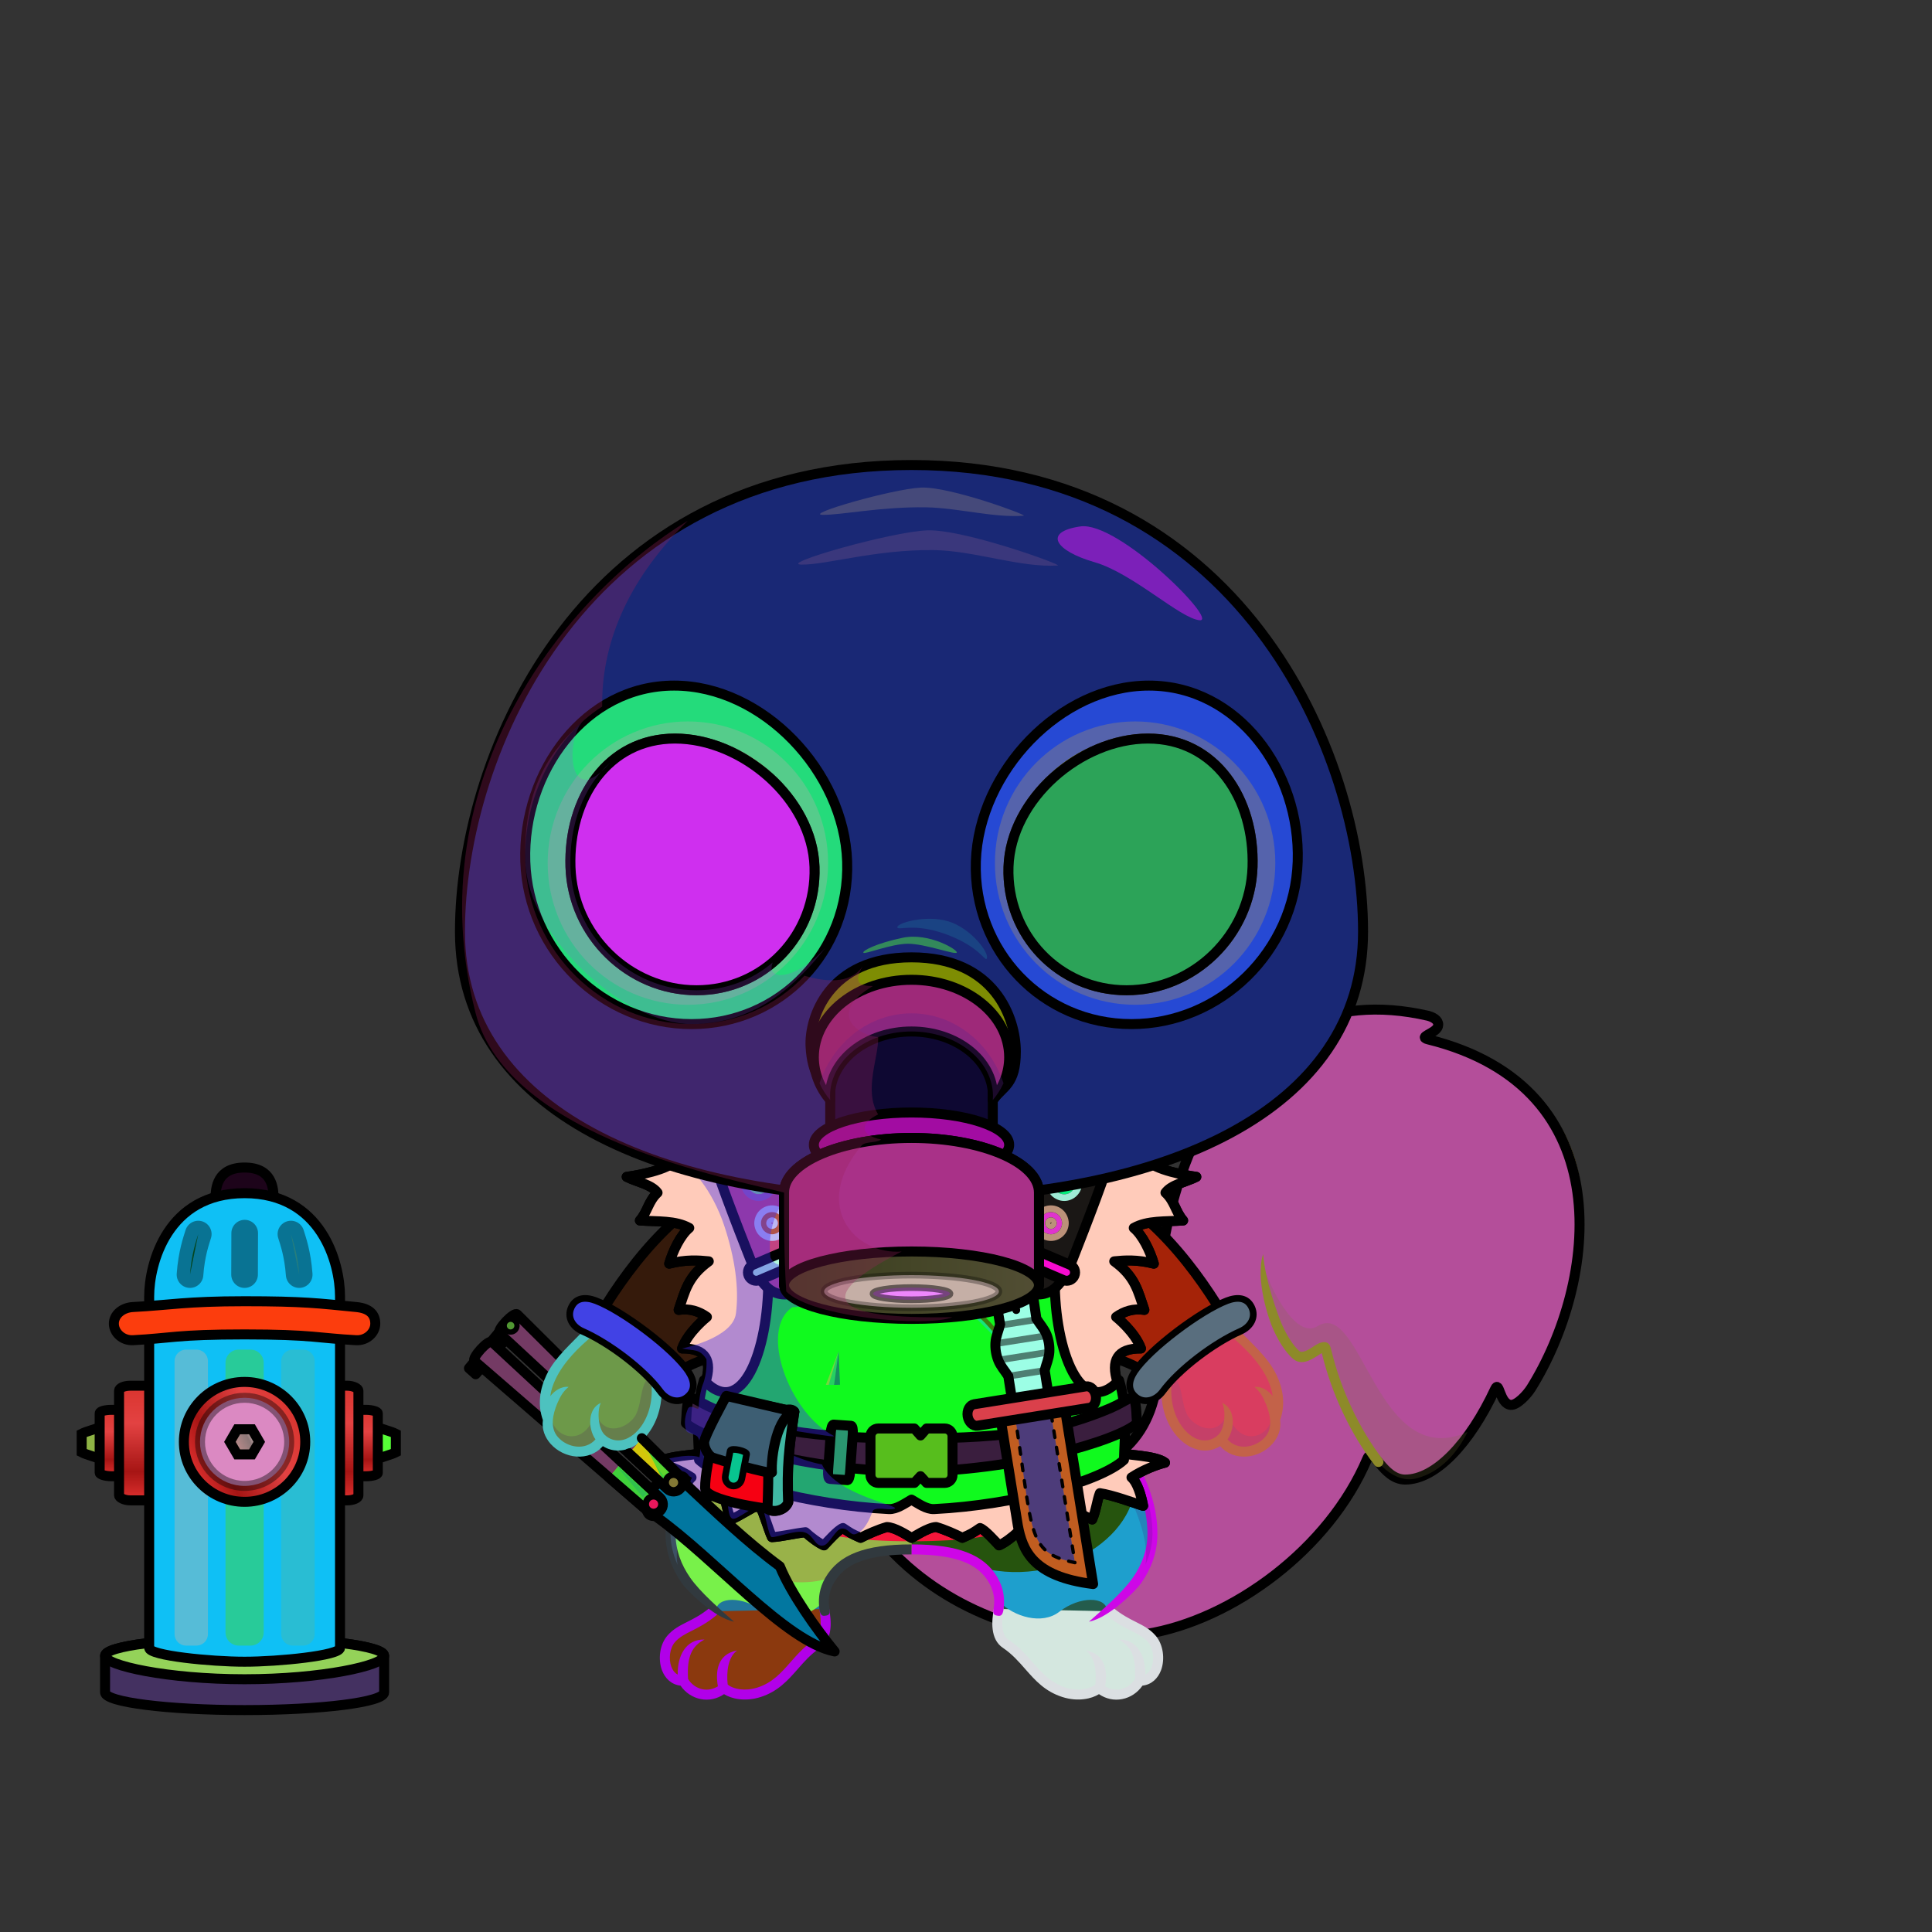 <svg xmlns="http://www.w3.org/2000/svg" xmlns:xlink="http://www.w3.org/1999/xlink" style="shape-rendering:geometricPrecision; text-rendering:geometricPrecision; image-rendering:optimizeQuality; fill-rule:evenodd; clip-rule:evenodd" version="1.1" viewBox="0 0 29000 29000" xml:space="preserve"><rect x="0" y="0" width="29000" height="29000" fill="#333333" stroke="none"/><defs><style type="text/css">.Tail-Cat6fil31 {fill:url(#Tail-Cat6id927)}
.Tail-Cat6fil26 {fill:#fdfeff}
.Tail-Cat6fil14 {fill:black;fill-opacity:0.2}
.Tail-Cat6fil32 {fill:black;fill-rule:nonzero}
.Tail-Cat6fil22 {fill:none}
.Tail-Cat6str0 {stroke:black;stroke-width:150;stroke-linecap:round;stroke-linejoin:round}
.RightFoot-Cat0fil26 {fill:#fdfeff}
.RightFoot-Cat0fil14 {fill:black;fill-opacity:0.2}
.RightFoot-Cat0fil22 {fill:none}
.RightFoot-Cat0fil32 {fill:black;fill-rule:nonzero}
.RightLeg-Cat0fil36 {fill:url(#RightLeg-Cat0id383)}
.RightLeg-Cat0fil26 {fill:#fdfeff}
.RightLeg-Cat0fil32 {fill:black;fill-rule:nonzero}
.RightLeg-Cat0fil14 {fill:black;fill-opacity:0.2}
.LeftFoot-Cat0fil26 {fill:#fdfeff}
.LeftFoot-Cat0fil14 {fill:black;fill-opacity:0.2}
.LeftFoot-Cat0fil22 {fill:none}
.LeftFoot-Cat0fil32 {fill:black;fill-rule:nonzero}
.LeftLeg-Cat0fil44 {fill:url(#LeftLeg-Cat0id193)}
.LeftLeg-Cat0fil26 {fill:#fdfeff}
.LeftLeg-Cat0fil32 {fill:black;fill-rule:nonzero}
.LeftLeg-Cat0fil14 {fill:black;fill-opacity:0.2}
.RightHand-Cat0fil48 {fill:url(#RightHand-Cat0id246)}
.RightHand-Cat0fil14 {fill:black;fill-opacity:0.2}
.RightHand-Cat0fil22 {fill:none}
.RightHand-Cat0str0 {stroke:black;stroke-width:150;stroke-linecap:round;stroke-linejoin:round}
.RightPaw-Cat0fil26 {fill:#fdfeff}
.RightPaw-Cat0fil14 {fill:black;fill-opacity:0.2}
.RightPaw-Cat0fil32 {fill:black;fill-rule:nonzero}
.LeftHand-Cat0fil55 {fill:url(#LeftHand-Cat0id849)}
.LeftHand-Cat0fil14 {fill:black;fill-opacity:0.2}
.LeftHand-Cat0fil22 {fill:none}
.LeftHand-Cat0str0 {stroke:black;stroke-width:150;stroke-linecap:round;stroke-linejoin:round}
.LeftPaw-Cat0fil26 {fill:#fdfeff}
.LeftPaw-Cat0fil14 {fill:black;fill-opacity:0.2}
.LeftPaw-Cat0fil32 {fill:black;fill-rule:nonzero}
.Body-Cat4fil62 {fill:url(#Body-Cat4id318)}
.Body-Cat4fil14 {fill:black;fill-opacity:0.2}
.Body-Cat4fil32 {fill:black;fill-rule:nonzero}
.Body-Cat4fil65 {fill:url(#Body-Cat4id1020)}
.Mouth-Cat9fil100 {fill:black}
.Mouth-Cat9fil22 {fill:none}
.Mouth-Cat9str0 {stroke:black;stroke-width:150;stroke-linecap:round;stroke-linejoin:round}
.Mouth-Cat9fil151 {fill:#FF9999}
.Eyes-Cat6fil184 {fill:url(#Eyes-Cat6id861)}
.Eyes-Cat6fil185 {fill:url(#Eyes-Cat6id1071)}
.Eyes-Cat6fil186 {fill:url(#Eyes-Cat6id612)}
.Eyes-Cat6fil152 {fill:white}
.Eyes-Cat6fil157 {fill:black;fill-opacity:0.502}
.Eyes-Cat6fil187 {fill:url(#Eyes-Cat6id901)}
.Eyes-Cat6fil188 {fill:url(#Eyes-Cat6id1067)}
.Eyes-Cat6fil189 {fill:url(#Eyes-Cat6id624)}
.Eyes-Cat6fil155 {fill:#ffffff}
.Eyes-Cat6fil14 {fill:black;fill-opacity:0.2}
.Eyes-Cat6fil22 {fill:none}
.Eyes-Cat6str4 {stroke:black;stroke-width:150}
.Nose-Cat0fil221 {fill:url(#Nose-Cat0id921)}
.Nose-Cat0str0 {stroke:black;stroke-width:150;stroke-linecap:round;stroke-linejoin:round}
.BraceletSteel-Mediumfil57new {fill:url(#BraceletSteel-Mediumid666new);fill-rule:nonzero}
.BraceletSteel-Mediumstr4new {stroke:black;stroke-width:100}
.BraceletSteel-Mediumfil58new {fill:url(#BraceletSteel-Mediumid686new);fill-rule:nonzero}
.HatGasmask-Mediumfil152 {fill:url(#HatGasmask-Mediumid24)}
.HatGasmask-Mediumfil136 {fill:#2B2A29;fill-opacity:0.102}
.HatGasmask-Mediumfil138 {fill:#2B2A29;fill-opacity:0.302}
.HatGasmask-Mediumfil154 {fill:url(#HatGasmask-Mediumid105)}
.HatGasmask-Mediumfil140 {fill:white;fill-opacity:0.702}
.HatGasmask-Mediumfil156 {fill:url(#HatGasmask-Mediumid104)}
.HatGasmask-Mediumfil77 {fill:black;fill-opacity:0.2}
.HatGasmask-Mediumfil150 {fill:#FFE47F;fill-opacity:0.102}
.HatGasmask-Mediumfil98 {fill:black;fill-opacity:0.302}
.HatGasmask-Mediumfil73 {fill:#2B2A29;fill-opacity:0.2}
.HatGasmask-Mediumfil76 {fill:white;fill-rule:nonzero;fill-opacity:0.502}
.HatGasmask-Mediumfil97 {fill:white;fill-opacity:0.502}
.HatGasmask-Mediumfil135 {fill:none}
.HatGasmask-Mediumstr8 {stroke:black;stroke-width:150;stroke-linecap:round;stroke-linejoin:round;stroke-opacity:0.2}
.HatGasmask-Mediumstr9 {stroke:#2B2A29;stroke-width:100;stroke-opacity:0.2}
.HatGasmask-Mediumfil12 {fill:none}
.HatGasmask-Mediumstr0 {stroke:black;stroke-width:150}
.HatGasmask-Mediumfil153 {fill:url(#HatGasmask-Mediumid97)}
.HatGasmask-Mediumfil155 {fill:url(#HatGasmask-Mediumid96)}
.HatGasmask-Mediumfil157 {fill:url(#HatGasmask-Mediumid30)}
.HatGasmask-Mediumfil158 {fill:url(#HatGasmask-Mediumid75)}
.HatGasmask-Mediumstr1 {stroke:black;stroke-width:150;stroke-linecap:round;stroke-linejoin:round}
.HatGasmask-Mediumfil159 {fill:url(#HatGasmask-Mediumid28)}
.HatGasmask-Mediumfil160 {fill:url(#HatGasmask-Mediumid27)}
.HatGasmask-Mediumfil161 {fill:url(#HatGasmask-Mediumid6)}
.HatGasmask-Mediumfil148 {fill:none}
.HatGasmask-Mediumstr10 {stroke:#FFFFB8;stroke-width:150;stroke-opacity:0.302}
.HatGasmask-Mediumfil162 {fill:url(#HatGasmask-Mediumid18)}
.HatGasmask-Mediumstr11 {stroke:black;stroke-width:100;stroke-opacity:0.302}
.HatGasmask-Mediumfil151 {fill:none}
.HatGasmask-Mediumstr12 {stroke:black;stroke-width:100;stroke-opacity:0.502}
.WeaponBflyKnifeBack-Mediumfil23 {fill:black}
.WeaponBflyKnifeBack-Mediumfil25 {fill:url(#WeaponBflyKnifeBack-Mediumid10)}
.WeaponBflyKnifeBack-Mediumstr0 {stroke:black;stroke-width:150;stroke-linecap:round;stroke-linejoin:round}
.WeaponBflyKnifeBack-Mediumfil24 {fill:url(#WeaponBflyKnifeBack-Mediumid20)}
.WeaponBflyKnifeBack-Mediumstr1 {stroke:black;stroke-width:150}
.WeaponBflyKnife-Mediumfil26 {fill:url(#WeaponBflyKnife-Mediumid21)}
.WeaponBflyKnife-Mediumfil27 {fill:white;fill-opacity:0.502}
.WeaponBflyKnife-Mediumfil28 {fill:#820000}
.WeaponBflyKnife-Mediumfil23 {fill:black}
.WeaponBflyKnife-Mediumfil29 {fill:url(#WeaponBflyKnife-Mediumid5)}
.WeaponBflyKnife-Mediumfil30 {fill:url(#WeaponBflyKnife-Mediumid15)}
.WeaponBflyKnife-Mediumfil31 {fill:white;fill-opacity:0.302}
.WeaponBflyKnife-Mediumfil14 {fill:none}
.WeaponBflyKnife-Mediumstr0 {stroke:black;stroke-width:150;stroke-linecap:round;stroke-linejoin:round}
.NecklacePostApocVest-Mediumfil99 {fill:#FFFF99;fill-opacity:0.502}
.NecklacePostApocVest-Mediumfil126 {fill:url(#NecklacePostApocVest-Mediumid138)}
.NecklacePostApocVest-Mediumfil127 {fill:url(#NecklacePostApocVest-Mediumid18)}
.NecklacePostApocVest-Mediumfil27 {fill:white;fill-opacity:0.502}
.NecklacePostApocVest-Mediumfil102 {fill:white;fill-opacity:0.6}
.NecklacePostApocVest-Mediumfil103 {fill:black;fill-opacity:0.6}
.NecklacePostApocVest-Mediumfil128 {fill:url(#NecklacePostApocVest-Mediumid149);fill-rule:nonzero}
.NecklacePostApocVest-Mediumfil105 {fill:#FFEFB5;fill-rule:nonzero;fill-opacity:0.502}
.NecklacePostApocVest-Mediumfil130 {fill:url(#NecklacePostApocVest-Mediumid141);fill-rule:nonzero}
.NecklacePostApocVest-Mediumfil108 {fill:#FFEFB5;fill-opacity:0.502}
.NecklacePostApocVest-Mediumfil131 {fill:url(#NecklacePostApocVest-Mediumid46)}
.NecklacePostApocVest-Mediumfil34 {fill:black}
.NecklacePostApocVest-Mediumfil132 {fill:url(#NecklacePostApocVest-Mediumid47)}
.NecklacePostApocVest-Mediumfil134 {fill:url(#NecklacePostApocVest-Mediumid45)}
.NecklacePostApocVest-Mediumfil135 {fill:url(#NecklacePostApocVest-Mediumid20)}
.NecklacePostApocVest-Mediumfil7 {fill:black;fill-opacity:0.4}
.NecklacePostApocVest-Mediumfil31 {fill:black;fill-opacity:0.502}
.NecklacePostApocVest-Mediumfil122 {fill:#FCEEC0;fill-rule:nonzero;fill-opacity:0.2}
.NecklacePostApocVest-Mediumfil125 {fill:url(#NecklacePostApocVest-Mediumid0)}
.NecklacePostApocVest-Mediumstr0 {stroke:black;stroke-width:150;stroke-linecap:round;stroke-linejoin:round}
.NecklacePostApocVest-Mediumfil5 {fill:none}
.NecklacePostApocVest-Mediumfil11 {fill:none;fill-rule:nonzero}
.NecklacePostApocVest-Mediumfil129 {fill:url(#NecklacePostApocVest-Mediumid152);fill-rule:nonzero}
.NecklacePostApocVest-Mediumstr2 {stroke:black;stroke-width:150}
.NecklacePostApocVest-Mediumfil133 {fill:url(#NecklacePostApocVest-Mediumid42)}
.NecklacePostApocVest-Mediumfil136 {fill:url(#NecklacePostApocVest-Mediumid41)}
.NecklacePostApocVest-Mediumfil137 {fill:url(#NecklacePostApocVest-Mediumid68)}
.NecklacePostApocVest-Mediumfil138 {fill:url(#NecklacePostApocVest-Mediumid110)}
.NecklacePostApocVest-Mediumfil139 {fill:url(#NecklacePostApocVest-Mediumid157);fill-rule:nonzero}
.NecklacePostApocVest-Mediumfil140 {fill:url(#NecklacePostApocVest-Mediumid174);fill-rule:nonzero}
.NecklacePostApocVest-Mediumfil141 {fill:url(#NecklacePostApocVest-Mediumid166);fill-rule:nonzero}
.NecklacePostApocVest-Mediumfil142 {fill:url(#NecklacePostApocVest-Mediumid107)}
.NecklacePostApocVest-Mediumstr5 {stroke:black;stroke-width:100}
.NecklacePostApocVest-Mediumfil143 {fill:url(#NecklacePostApocVest-Mediumid164);fill-rule:nonzero}
.NecklacePostApocVest-Mediumstr6 {stroke:black;stroke-width:50;stroke-linecap:round;stroke-linejoin:round;stroke-dasharray:100 150}
.NecklacePostApocVest-Mediumfil144 {fill:url(#NecklacePostApocVest-Mediumid179);fill-rule:nonzero}
.NecklacePostApocVest-Mediumfil145 {fill:url(#NecklacePostApocVest-Mediumid90)}
.NecklacePostApocVest-Mediumfil61 {fill:none}
.NecklacePostApocVest-Mediumstr7 {stroke:black;stroke-width:100;stroke-opacity:0.502}
.AccessoryWaterHydrantfil32 {fill:#FF9E9E;fill-opacity:0.502}
.AccessoryWaterHydrantfil35 {fill:black;fill-opacity:0.4}
.AccessoryWaterHydrantfil25 {fill:url(#AccessoryWaterHydrantid35)}
.AccessoryWaterHydrantstr2 {stroke:black;stroke-width:150;stroke-linecap:round}
.AccessoryWaterHydrantfil26 {fill:url(#AccessoryWaterHydrantid50)}
.AccessoryWaterHydrantfil27 {fill:url(#AccessoryWaterHydrantid32)}
.AccessoryWaterHydrantfil28 {fill:url(#AccessoryWaterHydrantid74)}
.AccessoryWaterHydrantfil29 {fill:url(#AccessoryWaterHydrantid66)}
.AccessoryWaterHydrantfil30 {fill:url(#AccessoryWaterHydrantid34)}
.AccessoryWaterHydrantfil31 {fill:url(#AccessoryWaterHydrantid70)}
.AccessoryWaterHydrantstr3 {stroke:black;stroke-width:150;stroke-linecap:round;stroke-linejoin:round}
.AccessoryWaterHydrantfil2 {fill:none}
.AccessoryWaterHydrantstr4 {stroke:black;stroke-width:150}
.AccessoryWaterHydrantfil33 {fill:url(#AccessoryWaterHydrantid38)}
.AccessoryWaterHydrantfil34 {fill:url(#AccessoryWaterHydrantid57)}
.AccessoryWaterHydrantfil36 {fill:url(#AccessoryWaterHydrantid60)}
.AccessoryWaterHydrantfil37 {fill:url(#AccessoryWaterHydrantid54)}
.AccessoryWaterHydrantfil38 {fill:url(#AccessoryWaterHydrantid58)}
.AccessoryWaterHydrantfil39 {fill:none}
.AccessoryWaterHydrantstr5 {stroke:black;stroke-width:150;stroke-opacity:0.4}
.AccessoryWaterHydrantfil40 {fill:url(#AccessoryWaterHydrantid68)}
.AccessoryWaterHydrantstr1 {stroke:black;stroke-width:150}
.AccessoryWaterHydrantstr6 {stroke:black;stroke-width:400;stroke-linecap:round;stroke-linejoin:round;stroke-opacity:0.4}
</style><linearGradient gradientUnits="objectBoundingBox" id="Tail-Cat6id927" x1="26.303%" x2="73.697%" xlink:href="#Tail-Cat6id925" y1="80.656%" y2="19.344%">
  </linearGradient><linearGradient gradientUnits="userSpaceOnUse" id="RightLeg-Cat0id383" x1="15490.3" x2="15490.3" xlink:href="#RightLeg-Cat0id19" y1="24284.1" y2="21188.2">
  </linearGradient><linearGradient gradientUnits="userSpaceOnUse" id="LeftLeg-Cat0id193" x1="11873.5" x2="11873.5" xlink:href="#LeftLeg-Cat0id19" y1="24284.1" y2="21188.2">
  </linearGradient><linearGradient gradientUnits="objectBoundingBox" id="RightHand-Cat0id246" x1="31.472%" x2="68.528%" y1="2.001%" y2="97.999%">
   <stop offset="0" style="stop-opacity:1; stop-color:#96a1b3"/>
   <stop offset="0.878" style="stop-opacity:1; stop-color:#c1cbda"/>
   <stop offset="1" style="stop-opacity:1; stop-color:#c1cbda"/>
  </linearGradient><linearGradient gradientUnits="objectBoundingBox" id="LeftHand-Cat0id849" x1="71.948%" x2="28.052%" xlink:href="#LeftHand-Cat0id246" y1="2.195%" y2="97.804%">
  </linearGradient><linearGradient gradientUnits="objectBoundingBox" id="Body-Cat4id318" x1="50%" x2="50%" xlink:href="#Body-Cat4id36" y1="0%" y2="100%">
  </linearGradient><linearGradient gradientUnits="userSpaceOnUse" id="Body-Cat4id1020" x1="13681.9" x2="13681.9" xlink:href="#Body-Cat4id230" y1="22974.9" y2="17669.3">
  </linearGradient><linearGradient gradientUnits="userSpaceOnUse" id="Eyes-Cat6id861" x1="10767.7" x2="10191.5" xlink:href="#Eyes-Cat6id27" y1="14582.6" y2="11695.8">
  </linearGradient><radialGradient cx="10752" cy="13305.3" fx="10752" fy="13305.3" gradientTransform="matrix(0.811 -0 -0 1 2033 0)" gradientUnits="userSpaceOnUse" id="Eyes-Cat6id1071" r="1458.03" xlink:href="#Eyes-Cat6id1039">
  </radialGradient><linearGradient gradientUnits="userSpaceOnUse" id="Eyes-Cat6id612" x1="10562.8" x2="10941.3" xlink:href="#Eyes-Cat6id384" y1="11901.5" y2="13839.3">
  </linearGradient><linearGradient gradientUnits="userSpaceOnUse" id="Eyes-Cat6id901" x1="16596.1" x2="17172.3" xlink:href="#Eyes-Cat6id27" y1="14582.6" y2="11695.8">
  </linearGradient><radialGradient cx="16611.8" cy="13305.3" fx="16611.8" fy="13305.3" gradientTransform="matrix(-0.811 -0 -0 1 30083 0)" gradientUnits="userSpaceOnUse" id="Eyes-Cat6id1067" r="1458.03" xlink:href="#Eyes-Cat6id1039">
  </radialGradient><linearGradient gradientUnits="userSpaceOnUse" id="Eyes-Cat6id624" x1="16422.5" x2="16801.1" xlink:href="#Eyes-Cat6id384" y1="11901.5" y2="13839.3">
  </linearGradient><linearGradient gradientUnits="userSpaceOnUse" id="Nose-Cat0id921" x1="13681.9" x2="13681.9" y1="13407.9" y2="13968.6">
   <stop offset="0" style="stop-opacity:1; stop-color:#FFCCCC"/>
   <stop offset="1" style="stop-opacity:1; stop-color:#DB9092"/>
  </linearGradient><linearGradient gradientUnits="userSpaceOnUse" id="BraceletSteel-Mediumid666new" x1="8808.47" x2="10149.2" xlink:href="#BraceletSteel-Mediumid663new" y1="19708.3" y2="20807.9">
  </linearGradient><linearGradient gradientUnits="userSpaceOnUse" id="BraceletSteel-Mediumid686new" x1="18555.4" x2="17214.7" xlink:href="#BraceletSteel-Mediumid663new" y1="19708.3" y2="20807.9">
  </linearGradient><linearGradient gradientUnits="userSpaceOnUse" id="HatGasmask-Mediumid24" x1="10583.2" x2="16780.7" y1="17541" y2="7429.18">
   <stop offset="0" style="stop-opacity:1; stop-color:#AB9B76"/>
   <stop offset="0.451" style="stop-opacity:1; stop-color:#D5CDB3"/>
   <stop offset="1" style="stop-opacity:1; stop-color:#F7EBD4"/>
  </linearGradient><linearGradient gradientUnits="userSpaceOnUse" id="HatGasmask-Mediumid105" x1="12296.5" x2="8492.33" xlink:href="#HatGasmask-Mediumid95" y1="14180.4" y2="11769.9">
  </linearGradient><linearGradient gradientUnits="userSpaceOnUse" id="HatGasmask-Mediumid104" x1="15067.4" x2="18871.5" xlink:href="#HatGasmask-Mediumid95" y1="14180.4" y2="11769.9">
  </linearGradient><linearGradient gradientUnits="userSpaceOnUse" id="HatGasmask-Mediumid97" x1="12282.5" x2="8318.26" xlink:href="#HatGasmask-Mediumid62" y1="11319.4" y2="14343.4">
  </linearGradient><linearGradient gradientUnits="userSpaceOnUse" id="HatGasmask-Mediumid96" x1="15289.8" x2="18837.2" xlink:href="#HatGasmask-Mediumid62" y1="11035.3" y2="14627.5">
  </linearGradient><linearGradient gradientUnits="userSpaceOnUse" id="HatGasmask-Mediumid30" x1="12461.6" x2="14902.3" xlink:href="#HatGasmask-Mediumid15" y1="16145.6" y2="16145.6">
  </linearGradient><linearGradient gradientUnits="userSpaceOnUse" id="HatGasmask-Mediumid75" x1="15170.1" x2="12243.7" xlink:href="#HatGasmask-Mediumid62" y1="15704" y2="15178.4">
  </linearGradient><linearGradient gradientUnits="userSpaceOnUse" id="HatGasmask-Mediumid28" x1="12216.2" x2="15147.7" xlink:href="#HatGasmask-Mediumid12" y1="15609.9" y2="15609.9">
  </linearGradient><linearGradient gradientUnits="userSpaceOnUse" id="HatGasmask-Mediumid27" x1="12216.2" x2="15147.7" xlink:href="#HatGasmask-Mediumid15" y1="17091.9" y2="17091.9">
  </linearGradient><linearGradient gradientUnits="userSpaceOnUse" id="HatGasmask-Mediumid6" x1="11768.9" x2="15595" y1="18186.1" y2="18186.1">
   <stop offset="0" style="stop-opacity:1; stop-color:#4D5533"/>
   <stop offset="0.341" style="stop-opacity:1; stop-color:#373E1C"/>
   <stop offset="0.549" style="stop-opacity:1; stop-color:#6D7555"/>
   <stop offset="0.749" style="stop-opacity:1; stop-color:#3D4326"/>
   <stop offset="1" style="stop-opacity:1; stop-color:#7C854E"/>
  </linearGradient><linearGradient gradientUnits="userSpaceOnUse" id="HatGasmask-Mediumid18" x1="11768.9" x2="15595" y1="19290.8" y2="19290.8">
   <stop offset="0" style="stop-opacity:1; stop-color:#373D1B"/>
   <stop offset="1" style="stop-opacity:1; stop-color:#524E34"/>
  </linearGradient><linearGradient gradientUnits="userSpaceOnUse" id="WeaponBflyKnifeBack-Mediumid10" x1="7610.92" x2="7717.74" xlink:href="#WeaponBflyKnifeBack-Mediumid4" y1="19919.5" y2="19877.8">
  </linearGradient><linearGradient gradientUnits="userSpaceOnUse" id="WeaponBflyKnifeBack-Mediumid20" x1="7155" x2="10206.4" xlink:href="#WeaponBflyKnifeBack-Mediumid18" y1="20686" y2="21753.5">
  </linearGradient><linearGradient gradientUnits="userSpaceOnUse" id="WeaponBflyKnife-Mediumid21" x1="9678.73" x2="12556.5" xlink:href="#WeaponBflyKnife-Mediumid19" y1="23619.9" y2="23321.3">
  </linearGradient><linearGradient gradientUnits="userSpaceOnUse" id="WeaponBflyKnife-Mediumid5" x1="10045" x2="10174.8" xlink:href="#WeaponBflyKnife-Mediumid4" y1="22278.7" y2="22228">
  </linearGradient><linearGradient gradientUnits="userSpaceOnUse" id="WeaponBflyKnife-Mediumid15" x1="9745.2" x2="9875.04" xlink:href="#WeaponBflyKnife-Mediumid4" y1="22603.1" y2="22552.4">
  </linearGradient><linearGradient gradientUnits="userSpaceOnUse" id="NecklacePostApocVest-Mediumid138" x1="15870.4" x2="14699.5" xlink:href="#NecklacePostApocVest-Mediumid18" y1="19278" y2="21947.7">
  </linearGradient><linearGradient gradientUnits="userSpaceOnUse" id="NecklacePostApocVest-Mediumid149" x1="13681.9" x2="13681.9" xlink:href="#NecklacePostApocVest-Mediumid147" y1="22088" y2="20985">
  </linearGradient><linearGradient gradientUnits="userSpaceOnUse" id="NecklacePostApocVest-Mediumid141" x1="15861.9" x2="15861.9" y1="19430.8" y2="17273.3">
   <stop offset="0" style="stop-opacity:1; stop-color:#946A40"/>
   <stop offset="1" style="stop-opacity:1; stop-color:#362E34"/>
  </linearGradient><linearGradient gradientUnits="userSpaceOnUse" id="NecklacePostApocVest-Mediumid46" x1="11502.5" x2="11676.2" xlink:href="#NecklacePostApocVest-Mediumid20" y1="18500.7" y2="18219">
  </linearGradient><linearGradient gradientUnits="userSpaceOnUse" id="NecklacePostApocVest-Mediumid47" x1="11302.5" x2="11476.2" xlink:href="#NecklacePostApocVest-Mediumid20" y1="17900.7" y2="17619">
  </linearGradient><linearGradient gradientUnits="userSpaceOnUse" id="NecklacePostApocVest-Mediumid45" x1="15861.4" x2="15687.7" xlink:href="#NecklacePostApocVest-Mediumid20" y1="18500.7" y2="18219">
  </linearGradient><linearGradient gradientUnits="userSpaceOnUse" id="NecklacePostApocVest-Mediumid0" x1="13681.9" x2="13681.9" y1="23195.8" y2="17371.3">
   <stop offset="0" style="stop-opacity:1; stop-color:#524B21"/>
   <stop offset="0.612" style="stop-opacity:1; stop-color:#61613A"/>
   <stop offset="1" style="stop-opacity:1; stop-color:#2D313A"/>
  </linearGradient><linearGradient gradientUnits="userSpaceOnUse" id="NecklacePostApocVest-Mediumid152" x1="11501.9" x2="11501.9" xlink:href="#NecklacePostApocVest-Mediumid141" y1="19430.8" y2="17273.3">
  </linearGradient><linearGradient gradientUnits="userSpaceOnUse" id="NecklacePostApocVest-Mediumid42" x1="11588.6" x2="12023.8" xlink:href="#NecklacePostApocVest-Mediumid20" y1="19258.5" y2="18552.8">
  </linearGradient><linearGradient gradientUnits="userSpaceOnUse" id="NecklacePostApocVest-Mediumid41" x1="15340" x2="15775.3" xlink:href="#NecklacePostApocVest-Mediumid20" y1="19258.5" y2="18552.8">
  </linearGradient><linearGradient gradientUnits="userSpaceOnUse" id="NecklacePostApocVest-Mediumid68" x1="13126.4" x2="14237.5" xlink:href="#NecklacePostApocVest-Mediumid20" y1="22006.8" y2="21693.9">
  </linearGradient><linearGradient gradientUnits="userSpaceOnUse" id="NecklacePostApocVest-Mediumid110" x1="12444.5" x2="12786.6" xlink:href="#NecklacePostApocVest-Mediumid20" y1="22077.9" y2="21523.3">
  </linearGradient><linearGradient gradientUnits="userSpaceOnUse" id="NecklacePostApocVest-Mediumid157" x1="11253.7" x2="11253.7" xlink:href="#NecklacePostApocVest-Mediumid141" y1="22678" y2="21008.9">
  </linearGradient><linearGradient gradientUnits="userSpaceOnUse" id="NecklacePostApocVest-Mediumid174" x1="11721.5" x2="11721.5" xlink:href="#NecklacePostApocVest-Mediumid141" y1="22679.8" y2="21156.5">
  </linearGradient><linearGradient gradientUnits="userSpaceOnUse" id="NecklacePostApocVest-Mediumid166" x1="11246.3" x2="11246.3" xlink:href="#NecklacePostApocVest-Mediumid141" y1="22105.7" y2="20952.9">
  </linearGradient><linearGradient gradientUnits="userSpaceOnUse" id="NecklacePostApocVest-Mediumid107" x1="10929.1" x2="11163.9" xlink:href="#NecklacePostApocVest-Mediumid20" y1="22227.2" y2="21834">
  </linearGradient><linearGradient gradientUnits="userSpaceOnUse" id="NecklacePostApocVest-Mediumid164" x1="16055.1" x2="15354.4" xlink:href="#NecklacePostApocVest-Mediumid158" y1="23535.7" y2="21270.1">
  </linearGradient><linearGradient gradientUnits="userSpaceOnUse" id="NecklacePostApocVest-Mediumid179" x1="14999.5" x2="15703.3" xlink:href="#NecklacePostApocVest-Mediumid177" y1="20737" y2="19866.9">
  </linearGradient><linearGradient gradientUnits="userSpaceOnUse" id="NecklacePostApocVest-Mediumid90" x1="14831.6" x2="16142.7" xlink:href="#NecklacePostApocVest-Mediumid20" y1="21547.9" y2="20662.3">
  </linearGradient><linearGradient gradientUnits="userSpaceOnUse" id="AccessoryWaterHydrantid35" x1="1412.61" x2="1346.62" y1="21900.7" y2="21420.5">
   <stop offset="0" style="stop-opacity:1; stop-color:#C79191"/>
   <stop offset="0.49" style="stop-opacity:1; stop-color:#8C7777"/>
   <stop offset="1" style="stop-opacity:1; stop-color:#EDCFCE"/>
  </linearGradient><linearGradient gradientUnits="userSpaceOnUse" id="AccessoryWaterHydrantid50" x1="1822.86" x2="1822.86" xlink:href="#AccessoryWaterHydrantid32" y1="22158.9" y2="21162.2">
  </linearGradient><linearGradient gradientUnits="userSpaceOnUse" id="AccessoryWaterHydrantid74" x1="5820.44" x2="5754.45" xlink:href="#AccessoryWaterHydrantid35" y1="21900.7" y2="21420.5">
  </linearGradient><linearGradient gradientUnits="userSpaceOnUse" id="AccessoryWaterHydrantid66" x1="5344.2" x2="5344.2" xlink:href="#AccessoryWaterHydrantid32" y1="22158.9" y2="21162.2">
  </linearGradient><linearGradient gradientUnits="userSpaceOnUse" id="AccessoryWaterHydrantid34" x1="5014.59" x2="5014.59" xlink:href="#AccessoryWaterHydrantid32" y1="22521" y2="20800.2">
  </linearGradient><linearGradient gradientUnits="userSpaceOnUse" id="AccessoryWaterHydrantid70" x1="1577.12" x2="5765.73" xlink:href="#AccessoryWaterHydrantid57" y1="25128.7" y2="25128.7">
  </linearGradient><linearGradient gradientUnits="userSpaceOnUse" id="AccessoryWaterHydrantid38" x1="3236.42" x2="4106.43" y1="17865.7" y2="17865.7">
   <stop offset="0" style="stop-opacity:1; stop-color:#DF302F"/>
   <stop offset="0.278" style="stop-opacity:1; stop-color:#860203"/>
   <stop offset="0.561" style="stop-opacity:1; stop-color:#A61514"/>
   <stop offset="0.78" style="stop-opacity:1; stop-color:#FF8C96"/>
   <stop offset="1" style="stop-opacity:1; stop-color:#D9342E"/>
  </linearGradient><linearGradient gradientUnits="userSpaceOnUse" id="AccessoryWaterHydrantid60" x1="1709.43" x2="5633.42" xlink:href="#AccessoryWaterHydrantid57" y1="19824.4" y2="19824.4">
  </linearGradient><linearGradient gradientUnits="userSpaceOnUse" id="AccessoryWaterHydrantid54" x1="2866.92" x2="4475.93" xlink:href="#AccessoryWaterHydrantid32" y1="22066.7" y2="21218.5">
  </linearGradient><linearGradient gradientUnits="userSpaceOnUse" id="AccessoryWaterHydrantid58" x1="3278.19" x2="4064.66" xlink:href="#AccessoryWaterHydrantid32" y1="21849.9" y2="21435.3">
  </linearGradient><linearGradient gradientUnits="userSpaceOnUse" id="AccessoryWaterHydrantid68" x1="3485.88" x2="3856.97" y1="21740.4" y2="21544.8">
   <stop offset="0" style="stop-opacity:1; stop-color:#C79191"/>
   <stop offset="0.671" style="stop-opacity:1; stop-color:#8C7777"/>
   <stop offset="1" style="stop-opacity:1; stop-color:#EDCFCE"/>
  </linearGradient><linearGradient gradientUnits="objectBoundingBox" id="Tail-Cat6id925" x1="56.92%" x2="43.08%" y1="93.429%" y2="6.571%">
   <stop offset="0" style="stop-opacity:1; stop-color:#96a1b3"/>
   <stop offset="1" style="stop-opacity:1; stop-color:#f2f2f2"/>
  </linearGradient><linearGradient gradientUnits="userSpaceOnUse" id="RightLeg-Cat0id19" x1="15490.3" x2="15490.3" y1="24284.1" y2="21188.2">
   <stop offset="0" style="stop-opacity:1; stop-color:#f2f2f2"/>
   <stop offset="0.439" style="stop-opacity:1; stop-color:#f2f2f2"/>
   <stop offset="1" style="stop-opacity:1; stop-color:#c1cbda"/>
  </linearGradient><linearGradient gradientUnits="userSpaceOnUse" id="LeftLeg-Cat0id19" x1="15490.3" x2="15490.3" y1="24284.1" y2="21188.2">
   <stop offset="0" style="stop-opacity:1; stop-color:#f2f2f2"/>
   <stop offset="0.439" style="stop-opacity:1; stop-color:#f2f2f2"/>
   <stop offset="1" style="stop-opacity:1; stop-color:#c1cbda"/>
  </linearGradient><linearGradient gradientUnits="objectBoundingBox" id="LeftHand-Cat0id246" x1="31.472%" x2="68.528%" y1="2.001%" y2="97.999%">
   <stop offset="0" style="stop-opacity:1; stop-color:#96a1b3"/>
   <stop offset="0.878" style="stop-opacity:1; stop-color:#c1cbda"/>
   <stop offset="1" style="stop-opacity:1; stop-color:#c1cbda"/>
  </linearGradient><linearGradient gradientUnits="userSpaceOnUse" id="Body-Cat4id36" x1="13681.9" x2="13681.9" y1="17936.7" y2="7484.8">
   <stop offset="0" style="stop-opacity:1; stop-color:#96a1b3"/>
   <stop offset="0.031" style="stop-opacity:1; stop-color:#96a1b3"/>
   <stop offset="0.529" style="stop-opacity:1; stop-color:#c1cbda"/>
   <stop offset="1" style="stop-opacity:1; stop-color:#f2f2f2"/>
  </linearGradient><linearGradient gradientUnits="userSpaceOnUse" id="Body-Cat4id230" x1="13681.9" x2="13681.9" y1="13028.8" y2="17278">
   <stop offset="0" style="stop-opacity:1; stop-color:#fdfeff"/>
   <stop offset="0.659" style="stop-opacity:1; stop-color:#fdfeff"/>
   <stop offset="1" style="stop-opacity:1; stop-color:#e4ebf2"/>
  </linearGradient><linearGradient gradientUnits="userSpaceOnUse" id="Eyes-Cat6id27" x1="16937.6" x2="16937.6" y1="14961.3" y2="11448.6">
   <stop offset="0" style="stop-opacity:1; stop-color:#490a80"/>
   <stop offset="1" style="stop-opacity:1; stop-color:black"/>
  </linearGradient><radialGradient cx="50%" cy="50%" fx="50%" fy="50%" gradientUnits="objectBoundingBox" id="Eyes-Cat6id1039" r="50%">
   <stop offset="0" style="stop-opacity:1; stop-color:#af54ff"/>
   <stop offset="1" style="stop-opacity:1; stop-color:#490a80"/>
  </radialGradient><linearGradient gradientUnits="userSpaceOnUse" id="Eyes-Cat6id384" x1="16417.8" x2="16417.8" y1="11784.3" y2="14068.5">
   <stop offset="0" style="stop-opacity:1; stop-color:black"/>
   <stop offset="0.45" style="stop-opacity:1; stop-color:black"/>
   <stop offset="1" style="stop-opacity:1; stop-color:#380366"/>
  </linearGradient><linearGradient gradientUnits="userSpaceOnUse" id="BraceletSteel-Mediumid663new" x1="19208.4" x2="16994.4" y1="19855.6" y2="20661.5">
   <stop offset="0" style="stop-opacity:1; stop-color:#424352"/>
   <stop offset="0.11" style="stop-opacity:1; stop-color:#848690"/>
   <stop offset="0.251" style="stop-opacity:1; stop-color:#FFFFFC"/>
   <stop offset="0.471" style="stop-opacity:1; stop-color:#8D8F99"/>
   <stop offset="0.78" style="stop-opacity:1; stop-color:#16171A"/>
   <stop offset="1" style="stop-opacity:1; stop-color:#42444D"/>
  </linearGradient><linearGradient gradientUnits="userSpaceOnUse" id="HatGasmask-Mediumid95" x1="14829.5" x2="18247.5" y1="15670.2" y2="13504.3">
   <stop offset="0" style="stop-opacity:1; stop-color:#525252"/>
   <stop offset="0.471" style="stop-opacity:1; stop-color:#919291"/>
   <stop offset="1" style="stop-opacity:1; stop-color:#8E9D8A"/>
  </linearGradient><linearGradient gradientUnits="userSpaceOnUse" id="HatGasmask-Mediumid62" x1="15322" x2="12096.9" y1="15806.1" y2="15257.2">
   <stop offset="0" style="stop-opacity:1; stop-color:#BDB395"/>
   <stop offset="0.502" style="stop-opacity:1; stop-color:#FFE9C4"/>
   <stop offset="1" style="stop-opacity:1; stop-color:#99877F"/>
  </linearGradient><linearGradient gradientUnits="userSpaceOnUse" id="HatGasmask-Mediumid15" x1="12066.5" x2="15297.3" y1="17255.6" y2="17255.6">
   <stop offset="0" style="stop-opacity:1; stop-color:#654C39"/>
   <stop offset="0.341" style="stop-opacity:1; stop-color:#4B352D"/>
   <stop offset="0.62" style="stop-opacity:1; stop-color:#765948"/>
   <stop offset="0.831" style="stop-opacity:1; stop-color:#543C31"/>
   <stop offset="1" style="stop-opacity:1; stop-color:#5B4235"/>
  </linearGradient><linearGradient gradientUnits="userSpaceOnUse" id="HatGasmask-Mediumid12" x1="12066.5" x2="15297.3" y1="15707.9" y2="15707.9">
   <stop offset="0" style="stop-opacity:1; stop-color:#4D5533"/>
   <stop offset="0.541" style="stop-opacity:1; stop-color:#373E1C"/>
   <stop offset="0.741" style="stop-opacity:1; stop-color:#656E4D"/>
   <stop offset="0.878" style="stop-opacity:1; stop-color:#3D4326"/>
   <stop offset="1" style="stop-opacity:1; stop-color:#7C854E"/>
  </linearGradient><linearGradient gradientUnits="userSpaceOnUse" id="WeaponBflyKnifeBack-Mediumid4" x1="7396.97" x2="7498.27" y1="20414.6" y2="20335.1">
   <stop offset="0" style="stop-opacity:1; stop-color:#949494"/>
   <stop offset="1" style="stop-opacity:1; stop-color:#fdfeff"/>
  </linearGradient><linearGradient gradientUnits="userSpaceOnUse" id="WeaponBflyKnifeBack-Mediumid18" x1="8182.77" x2="11085" y1="21305.8" y2="22034">
   <stop offset="0" style="stop-opacity:1; stop-color:#993A3A"/>
   <stop offset="0.549" style="stop-opacity:1; stop-color:#820000"/>
   <stop offset="1" style="stop-opacity:1; stop-color:#820000"/>
  </linearGradient><linearGradient gradientUnits="userSpaceOnUse" id="WeaponBflyKnife-Mediumid19" x1="10875" x2="13461.4" y1="23847.2" y2="23101">
   <stop offset="0" style="stop-opacity:1; stop-color:#6B6B6B"/>
   <stop offset="0.322" style="stop-opacity:1; stop-color:#EBEBEB"/>
   <stop offset="0.42" style="stop-opacity:1; stop-color:#B0B0B0"/>
   <stop offset="0.62" style="stop-opacity:1; stop-color:white"/>
   <stop offset="1" style="stop-opacity:1; stop-color:#878787"/>
  </linearGradient><linearGradient gradientUnits="userSpaceOnUse" id="WeaponBflyKnife-Mediumid4" x1="7396.97" x2="7498.27" y1="20414.6" y2="20335.1">
   <stop offset="0" style="stop-opacity:1; stop-color:#949494"/>
   <stop offset="1" style="stop-opacity:1; stop-color:#fdfeff"/>
  </linearGradient><linearGradient gradientUnits="userSpaceOnUse" id="NecklacePostApocVest-Mediumid18" x1="10937.9" x2="13219.9" y1="19133.1" y2="22092.6">
   <stop offset="0" style="stop-opacity:1; stop-color:#545452"/>
   <stop offset="0.51" style="stop-opacity:1; stop-color:#747666"/>
   <stop offset="1" style="stop-opacity:1; stop-color:#979C82"/>
  </linearGradient><linearGradient gradientUnits="userSpaceOnUse" id="NecklacePostApocVest-Mediumid147" x1="13681.9" x2="13681.9" y1="22664" y2="21719.1">
   <stop offset="0" style="stop-opacity:1; stop-color:#15313E"/>
   <stop offset="0.549" style="stop-opacity:1; stop-color:#845A3C"/>
   <stop offset="1" style="stop-opacity:1; stop-color:#362E34"/>
  </linearGradient><linearGradient gradientUnits="userSpaceOnUse" id="NecklacePostApocVest-Mediumid20" x1="16061.4" x2="15887.7" y1="17900.7" y2="17619">
   <stop offset="0" style="stop-opacity:1; stop-color:#7D705E"/>
   <stop offset="0.412" style="stop-opacity:1; stop-color:#E2E3E7"/>
   <stop offset="0.71" style="stop-opacity:1; stop-color:#B2B4BF"/>
   <stop offset="1" style="stop-opacity:1; stop-color:#FFF8E8"/>
  </linearGradient><linearGradient gradientUnits="userSpaceOnUse" id="NecklacePostApocVest-Mediumid158" x1="16185.5" x2="15455.7" y1="23433.3" y2="21073.6">
   <stop offset="0" style="stop-opacity:1; stop-color:#946A40"/>
   <stop offset="1" style="stop-opacity:1; stop-color:#542317"/>
  </linearGradient><linearGradient gradientUnits="userSpaceOnUse" id="NecklacePostApocVest-Mediumid177" x1="15079.5" x2="15814.4" y1="20524.7" y2="19616.2">
   <stop offset="0" style="stop-opacity:1; stop-color:#2E2926"/>
   <stop offset="1" style="stop-opacity:1; stop-color:#5A5E69"/>
  </linearGradient><linearGradient gradientUnits="userSpaceOnUse" id="AccessoryWaterHydrantid32" x1="2152.47" x2="2152.47" y1="22521" y2="20800.2">
   <stop offset="0" style="stop-opacity:1; stop-color:#DF302F"/>
   <stop offset="0.251" style="stop-opacity:1; stop-color:#A61514"/>
   <stop offset="0.671" style="stop-opacity:1; stop-color:#E34242"/>
   <stop offset="1" style="stop-opacity:1; stop-color:#D9342E"/>
  </linearGradient><linearGradient gradientUnits="userSpaceOnUse" id="AccessoryWaterHydrantid57" x1="2239.15" x2="5103.7" y1="21426.4" y2="21426.4">
   <stop offset="0" style="stop-opacity:1; stop-color:#DF302F"/>
   <stop offset="0.278" style="stop-opacity:1; stop-color:#860203"/>
   <stop offset="0.561" style="stop-opacity:1; stop-color:#A61514"/>
   <stop offset="0.78" style="stop-opacity:1; stop-color:#FC606D"/>
   <stop offset="1" style="stop-opacity:1; stop-color:#D9342E"/>
  </linearGradient></defs><g id="AccessoryWaterHydrant">
  <g id="_3081483343424">
   <path class="AccessoryWaterHydrantfil25 AccessoryWaterHydrantstr2" d="M1534 21913c-74,-37 -235,-75 -308,-113 0,-470 0,192 0,-279 73,-38 234,-75 308,-113 0,546 0,-41 0,505z" style="fill:#8eb344"/>
   <rect class="AccessoryWaterHydrantfil26 AccessoryWaterHydrantstr2" height="997" rx="179" ry="51" width="654" x="1496" y="21162"/>
   <rect class="AccessoryWaterHydrantfil27 AccessoryWaterHydrantstr2" height="1721" rx="169" ry="75" width="731" x="1787" y="20800"/>
   <path class="AccessoryWaterHydrantfil28 AccessoryWaterHydrantstr2" d="M5633 21913c74,-37 235,-75 309,-113 0,-470 0,192 0,-279 -74,-38 -235,-75 -309,-113 0,546 0,-41 0,505z" style="fill:#56fe37"/>
   <rect class="AccessoryWaterHydrantfil29 AccessoryWaterHydrantstr2" height="997" rx="179" ry="51" width="654" x="5017" y="21162"/>
   <rect class="AccessoryWaterHydrantfil30 AccessoryWaterHydrantstr2" height="1721" rx="169" ry="75" width="731" x="4649" y="20800"/>
   <path class="AccessoryWaterHydrantfil31 AccessoryWaterHydrantstr3" d="M5766 25404l0 -550c0,-147 -938,-265 -2095,-265 -1156,0 -2094,118 -2094,265l0 550c0,146 938,265 2094,265 1157,0 2095,-119 2095,-265z" style="fill:#443161"/>
   <path class="AccessoryWaterHydrantfil32" d="M3671 24589c1157,0 2095,118 2095,265 0,146 -938,352 -2095,352 -1156,0 -2094,-206 -2094,-352 0,-147 938,-265 2094,-265z" style="fill:#e4c856"/>
   <path class="AccessoryWaterHydrantfil2 AccessoryWaterHydrantstr4" d="M3671 24589c1157,0 2095,118 2095,265 0,146 -938,352 -2095,352 -1156,0 -2094,-206 -2094,-352 0,-147 938,-265 2094,-265z" style="fill:#94d259"/>
   <path class="AccessoryWaterHydrantfil33 AccessoryWaterHydrantstr3" d="M3671 17525c-415,0 -435,312 -435,457 0,145 0,114 0,222 0,15 83,-54 435,-54 353,0 435,69 435,54 0,-108 0,-77 0,-222 0,-145 -19,-457 -435,-457z" style="fill:#1d041a"/>
   <path class="AccessoryWaterHydrantfil34 AccessoryWaterHydrantstr3" d="M3671 17910c-1161,0 -1432,1058 -1432,1550l0 480 0 273 0 4523c0,115 924,207 1432,207 509,0 1433,-92 1433,-207l0 -4523 0 -273 0 -480c0,-492 -271,-1550 -1433,-1550z" style="fill:#0fc0f5"/>
   <path class="AccessoryWaterHydrantfil35" d="M3583 24701l177 0c109,0 198,-88 198,-197l0 -4049c0,-108 -89,-197 -198,-197l-177 0c-109,0 -198,89 -198,197l0 4049c0,109 89,197 198,197z" style="fill:#4edc0f"/>
   <path class="AccessoryWaterHydrantfil35" d="M4394 24701l156 0c95,0 173,-77 173,-172l0 -4098c0,-96 -78,-173 -173,-173l-156 0c-95,0 -173,77 -173,173l0 4098c0,95 78,172 173,172z" style="fill:#51b9a1"/>
   <path class="AccessoryWaterHydrantfil35" d="M2793 24701l155 0c96,0 173,-77 173,-172l0 -4098c0,-96 -77,-173 -173,-173l-155 0c-95,0 -173,77 -173,173l0 4098c0,95 78,172 173,172z" style="fill:#c2b7ab"/>
   <path class="AccessoryWaterHydrantfil36 AccessoryWaterHydrantstr3" d="M1996 20117c559,-29 654,-87 1675,-87 1021,0 1117,58 1676,87 157,8 286,-112 286,-249 0,0 0,0 0,0 0,-137 -85,-230 -286,-249 -556,-55 -791,-87 -1676,-87 -885,0 -1116,58 -1675,87 -157,8 -287,112 -287,249 0,0 0,0 0,0 0,137 130,257 287,249z" style="fill:#fc3d0d"/>
   <ellipse class="AccessoryWaterHydrantfil37 AccessoryWaterHydrantstr4" cx="3671" cy="21643" rx="911" ry="900"/>
   <ellipse class="AccessoryWaterHydrantfil38 AccessoryWaterHydrantstr4" cx="3671" cy="21643" rx="445" ry="440"/>
   <path class="AccessoryWaterHydrantfil39 AccessoryWaterHydrantstr5" d="M3671 22304c370,0 670,-296 670,-661 0,-366 -300,-662 -670,-662 -369,0 -669,296 -669,662 0,365 300,661 669,661z" style="fill:#db89c2"/>
   <polygon class="AccessoryWaterHydrantfil40 AccessoryWaterHydrantstr1" points="3892,21643 3837,21737 3782,21831 3671,21831 3561,21831 3506,21737 3451,21643 3506,21548 3561,21454 3671,21454 3782,21454 3837,21548 "/>
   <path class="AccessoryWaterHydrantfil39 AccessoryWaterHydrantstr6" d="M2852 19132c23,-315 94,-510 124,-608" style="fill:#077432"/>
   <path class="AccessoryWaterHydrantfil39 AccessoryWaterHydrantstr6" d="M4491 19132c-23,-315 -94,-510 -124,-608" style="fill:#41d2ce"/>
   <line class="AccessoryWaterHydrantfil39 AccessoryWaterHydrantstr6" x1="3671" x2="3673" y1="19132" y2="18510"/>
  </g>
 </g><g id="Tail-Cat6">
  <path class="Tail-Cat6fil31" d="M12493 21526c-108,-680 356,-1318 1035,-1426 680,-108 1318,356 1426,1035 72,449 608,789 1013,871 739,150 1483,-534 1408,-1680 -158,-2421 1027,-5777 4064,-5078 111,31 166,90 145,159 -33,107 -311,154 -146,195 2925,724 2687,3276 1452,5366 -27,45 -121,128 -214,120 -167,-15 -170,-375 -233,-240 -388,832 -900,1361 -1351,1361 -340,-1 -479,-524 -569,-313 -571,1351 -2022,2423 -3323,2632 -1260,201 -2607,-168 -3570,-1011 -591,-519 -1010,-1199 -1137,-1991z" style="fill:#e2b521"/>
  <path class="Tail-Cat6fil26" d="M23454 19790c-146,399 -338,796 -564,1178 -27,45 -121,128 -214,120 -167,-15 -170,-375 -233,-240 -388,832 -900,1361 -1351,1361 -262,-1 -405,-312 -498,-358l-3 -8c-336,-494 -535,-1000 -668,-1511 -264,-1011 230,-1403 99,-2233 -101,-639 469,-1155 810,-657 675,987 1062,451 1598,580 641,154 1007,639 1024,1768z" style="fill:#7fe79e"/>
  <path class="Tail-Cat6fil14" d="M12493 21526c-26,-167 -18,-332 19,-487 213,-178 462,-344 585,-418 304,-15 814,942 1117,926 875,2545 4568,3180 6172,593 -8,32 -18,63 -27,94 -653,1189 -1969,2103 -3159,2294 -1260,201 -2607,-168 -3570,-1011 -591,-519 -1010,-1199 -1137,-1991z" style="fill:#82e0ae"/>
  <path class="Tail-Cat6fil22 Tail-Cat6str0" d="M12493 21526c-108,-680 356,-1318 1035,-1426 680,-108 1318,356 1426,1035 72,449 608,789 1013,871 739,150 1483,-534 1408,-1680 -158,-2421 1027,-5777 4064,-5078 111,31 166,90 145,159 -33,107 -311,154 -146,195 2925,724 2530,3652 1546,5232 -66,105 -215,262 -308,254 -167,-15 -170,-375 -233,-240 -388,832 -900,1361 -1351,1361 -340,-1 -479,-524 -569,-313 -571,1351 -2022,2423 -3323,2632 -1260,201 -2607,-168 -3570,-1011 -591,-519 -1010,-1199 -1137,-1991z" style="fill:#b44e9a"/>
  <path class="Tail-Cat6fil14" d="M22029 21494c-153,311 -399,598 -760,695 -667,178 -1177,-1232 -1355,-1898 -68,-160 -245,81 -398,75 -284,-206 -410,-617 -481,-903 -14,-55 -63,-427 -73,-471 79,276 473,1128 815,914 670,-419 881,2197 2252,1588z" style="fill:#7a773e"/>
  <path class="Tail-Cat6fil32" d="M20750 21900c25,33 19,80 -14,105 -33,25 -80,19 -105,-14 -170,-223 -337,-492 -482,-803 -123,-262 -229,-555 -309,-878 -15,9 -32,20 -50,32 -116,74 -262,168 -396,42 -103,-97 -205,-253 -290,-447 -56,-127 -267,-730 -144,-1113 27,388 227,930 281,1054 77,174 167,314 256,397 48,46 139,-13 212,-59 45,-30 85,-56 126,-65 70,-17 121,3 142,90 77,324 184,619 308,884 140,301 302,561 465,775z" style="fill:#8d8a29"/>
 </g><g id="RightFoot-Cat0">
  <path class="RightFoot-Cat0fil26" d="M17107 25230c-124,214 -404,285 -611,106 -71,70 -277,145 -526,65 -410,-131 -508,-461 -851,-710 -221,-159 -124,-477 -114,-668 364,340 783,-165 1076,-248 374,-102 737,158 534,413 199,95 520,237 673,411 169,192 121,631 -181,631z" style="fill:#245c4c"/>
  <path class="RightFoot-Cat0fil14" d="M17107 25230c-124,214 -404,285 -611,106 -71,70 -277,145 -526,65 -410,-131 -518,-492 -872,-726 -156,-103 -135,-387 -103,-573 18,-14 37,-27 56,-38 -60,533 1445,1528 1433,860 214,342 596,186 545,-150 127,134 271,-14 143,-274 182,62 215,288 209,441 -17,153 -106,289 -274,289z" style="fill:#04f0d0"/>
  <path class="RightFoot-Cat0fil22" d="M16655 24186c278,231 480,239 633,413 169,192 121,631 -181,631 -124,214 -404,285 -611,106 -71,70 -277,145 -526,65 -410,-131 -520,-489 -872,-726 -156,-105 -138,-331 -109,-524" style="fill:#d4e7df"/>
  <path class="RightFoot-Cat0fil32" d="M16703 24128c-31,-26 -78,-22 -105,10 -27,31 -22,79 9,105 144,120 266,182 373,236 100,50 184,92 252,169 81,92 97,256 55,370 -18,49 -49,94 -96,118 7,-269 -115,-534 -402,-526 186,95 268,253 247,592 -49,79 -127,137 -220,155 -79,15 -160,-2 -228,-45 38,-218 10,-484 -289,-538 139,98 163,330 142,511 -32,29 -98,60 -189,72 -75,9 -164,4 -260,-27 -221,-71 -352,-219 -489,-375 -104,-118 -211,-239 -363,-342 -57,-38 -82,-102 -91,-176 -11,-85 -1,-183 13,-274 15,-98 -130,-119 -144,-22 -16,102 -31,212 -18,314 14,114 57,216 157,282 136,92 236,206 333,317 151,171 295,335 557,419 119,38 230,44 323,32 93,-11 171,-41 226,-75 103,70 225,98 348,74 125,-24 233,-98 305,-202 136,-15 232,-107 279,-232 61,-166 34,-387 -84,-521 -86,-98 -183,-147 -296,-204 -100,-50 -214,-108 -345,-217z" style="fill:#dbdfe2"/>
 </g><g id="LeftFoot-Cat0">
 <path class="LeftFoot-Cat0fil26" d="M10257 25230c124,214 404,285 611,106 71,70 277,145 526,65 410,-131 508,-461 851,-710 221,-159 124,-477 114,-668 -364,340 -783,-165 -1076,-248 -374,-102 -737,158 -535,413 -198,95 -519,237 -672,411 -169,192 -121,631 181,631z" style="fill:#21769c"/>
  <path class="LeftFoot-Cat0fil14" d="M10257 25230c124,214 404,285 611,106 71,70 277,145 526,65 410,-131 518,-492 871,-726 157,-103 136,-387 103,-573 -17,-14 -36,-27 -55,-38 60,533 -1445,1528 -1434,860 -213,342 -595,186 -544,-150 -127,134 -271,-14 -143,-274 -182,62 -215,288 -209,441 17,153 106,289 274,289z" style="fill:#8cd865"/>
  <path class="LeftFoot-Cat0fil22" d="M10708 24186c-277,231 -480,239 -632,413 -169,192 -121,631 181,631 124,214 404,285 611,106 71,70 277,145 526,65 410,-131 520,-489 871,-726 156,-105 139,-331 110,-524" style="fill:#8b390e"/>
  <path class="LeftFoot-Cat0fil32" d="M10660 24128c32,-26 79,-22 106,10 26,31 22,79 -10,105 -143,120 -266,182 -373,236 -99,50 -183,92 -251,169 -81,92 -97,256 -55,370 18,49 49,94 96,118 -7,-269 115,-534 402,-526 -186,95 -268,253 -247,592 49,79 127,137 220,155 79,15 160,-2 228,-45 -39,-218 -11,-484 289,-538 -139,98 -163,330 -142,511 31,29 98,60 189,72 75,9 163,4 259,-27 222,-71 353,-219 490,-375 104,-118 210,-239 363,-342 56,-38 82,-102 91,-176 11,-85 0,-183 -14,-274 -14,-98 131,-119 145,-22 16,102 31,212 18,314 -14,114 -58,216 -157,282 -136,92 -236,206 -333,317 -151,171 -296,335 -557,419 -119,38 -230,44 -323,32 -93,-11 -171,-41 -226,-75 -103,70 -226,98 -349,74 -124,-24 -233,-98 -304,-202 -136,-15 -232,-107 -279,-232 -61,-166 -34,-387 84,-521 86,-98 183,-147 296,-204 100,-50 214,-108 344,-217z" style="fill:#b100e9"/>
 </g><g id="RightLeg-Cat0">
  <path class="RightLeg-Cat0fil36" d="M13682 23259c428,0 1377,183 1321,776 215,222 637,350 896,149 312,-243 712,-232 720,-12 370,-265 678,-701 680,-1146 2,-860 -666,-1598 -969,-1838 -621,860 -1470,1269 -2648,1328l0 743z" style="fill:#26540e"/>
  <path class="RightLeg-Cat0fil26" d="M14726 23532c179,119 298,292 277,513 215,222 637,350 896,149 312,-243 712,-232 720,-12 370,-265 678,-711 680,-1156 1,-384 -132,-743 -305,-1045 295,935 -992,1876 -2268,1551z" style="fill:#1e9fcd"/>
  <path class="RightLeg-Cat0fil32" d="M14990 24254c62,5 73,-66 79,-154 8,-118 -4,-261 -94,-417 0,-1 -1,-3 -2,-4 -100,-171 -247,-296 -460,-378 -208,-80 -478,-119 -831,-119l0 150c335,0 588,36 777,108 180,69 302,173 385,314 0,2 1,3 2,4 67,116 86,244 75,332 -9,68 -10,89 -11,105 -4,48 44,56 80,59zm1296 -3006c175,140 477,451 691,859 144,272 248,587 247,919 -1,245 -87,464 -218,653 -154,223 -454,481 -660,663 306,-60 713,-477 783,-578 147,-211 244,-458 244,-738 2,-360 -110,-698 -263,-989 -227,-430 -547,-760 -734,-907l-46 58 -44 60 0 0z" style="fill:#ce06e7"/>
  <path class="RightLeg-Cat0fil14" d="M17192 23490c67,-148 106,-305 107,-464 2,-775 -541,-1451 -869,-1752l-157 727c26,48 52,95 79,143 387,-413 947,879 840,1346z" style="fill:#3f1c71"/>
 </g><g id="LeftLeg-Cat0">
  <path class="LeftLeg-Cat0fil44" d="M13682 23259c-428,0 -1377,183 -1321,776 -215,222 -637,350 -896,149 -312,-243 -712,-232 -720,-12 -370,-265 -679,-701 -680,-1146 -2,-860 666,-1598 969,-1838 621,860 1470,1269 2648,1328l0 743z" style="fill:#99b249"/>
  <path class="LeftLeg-Cat0fil26" d="M12496 23650c-96,103 -150,240 -135,395 -215,222 -637,350 -896,149 -312,-243 -712,-232 -720,-12 -500,-358 -806,-1009 -607,-1618 386,1194 2040,1329 2358,1086z" style="fill:#78f14a"/>
  <path class="LeftLeg-Cat0fil32" d="M12374 24254c-62,5 -74,-66 -80,-154 -7,-118 4,-261 94,-417 1,-1 2,-3 3,-4 100,-171 247,-296 460,-378 208,-80 478,-119 831,-119l0 150c-335,0 -588,36 -777,108 -180,69 -303,173 -385,314 -1,2 -1,3 -2,4 -67,116 -86,244 -75,332 9,68 10,89 11,105 4,48 -44,56 -80,59zm-1296 -3006c-176,140 -477,451 -692,859 -143,272 -247,587 -246,919 1,245 87,464 218,653 154,223 454,481 660,663 -306,-60 -713,-477 -784,-578 -146,-211 -243,-458 -244,-738 -1,-360 110,-698 264,-989 226,-430 547,-760 734,-907l46 58 44 60 0 0z" style="fill:#31393e"/>
  <path class="LeftLeg-Cat0fil14" d="M10172 23490c-67,-148 -106,-305 -107,-464 -2,-775 540,-1451 869,-1752l157 727c-26,48 -53,95 -79,143 -388,-413 -947,879 -840,1346z" style="fill:#70b1fc"/>
 </g><g id="RightHand-Cat0">
 <animateTransform additive="sum" attributeName="transform" dur="10" repeatCount="indefinite" type="translate" values="0;0 200;0;0 200;0;0 200;0;0 200;0"/>
  <path class="RightHand-Cat0fil48" d="M16231 17709c1007,345 1819,1401 2257,2165 289,504 -636,1265 -911,1014 -627,-574 -1209,-620 -1689,-543 -742,120 -1353,-1920 -931,-2545 422,-21 934,-40 1274,-91z" style="fill:#d8dc9f"/>
  <path class="RightHand-Cat0fil14" d="M17512 20830c-602,-518 -1160,-559 -1624,-485 -171,28 -335,-59 -481,-217 -325,-472 753,-1098 1039,-656 261,403 734,847 1111,1126 -2,93 16,193 -45,232l0 0 0 0z" style="fill:#0763f4"/>
  <path class="RightHand-Cat0fil22 RightHand-Cat0str0" d="M16477 20333c340,47 711,200 1100,555 275,251 1152,-509 864,-1013 -438,-763 -1203,-1821 -2210,-2166 -90,-31 -172,-59 -246,-84" style="fill:#a52308"/>
 </g><g id="LeftHand-Cat0">
 <animateTransform additive="sum" attributeName="transform" dur="10" repeatCount="indefinite" type="translate" values="0;0 200;0;0 200;0;0 200;0;0 200;0"/>
  <path class="LeftHand-Cat0fil55" d="M11133 17709c-1007,345 -1819,1401 -2257,2165 -289,504 636,1265 911,1014 627,-574 1209,-620 1689,-543 742,120 1352,-1920 931,-2545 -422,-21 -934,-40 -1274,-91z" style="fill:#759916"/>
  <path class="LeftHand-Cat0fil14" d="M9852 20830c602,-518 1160,-559 1624,-485 171,28 335,-59 481,-217 325,-472 -753,-1098 -1039,-656 -261,403 -734,847 -1111,1126 2,93 -16,193 45,232l0 0 0 0z" style="fill:#dec147"/>
  <path class="LeftHand-Cat0fil22 LeftHand-Cat0str0" d="M10887 20333c-340,47 -711,200 -1100,555 -275,251 -1153,-509 -864,-1013 438,-763 1203,-1821 2210,-2166 90,-31 171,-59 246,-84" style="fill:#351a0b"/>
 </g><g id="Body-Cat4">
 <animateTransform additive="sum" attributeName="transform" dur="10" repeatCount="indefinite" type="translate" values="0;0 200;0;0 200;0;0 200;0;0 200;0"/>
  <path class="Body-Cat4fil62" d="M13682 23135c-1548,0 -2752,-291 -2993,-1956 -147,-1014 391,-2287 991,-3420 634,80 1289,123 2002,142 713,-19 1367,-62 2002,-142 600,1133 1137,2406 991,3420 -242,1665 -1445,1956 -2993,1956z" style="fill:#f6163a"/>
  <path class="Body-Cat4fil14" d="M12621 23067c-1016,-156 -1749,-629 -1932,-1888 -75,-519 29,-1106 229,-1707 -223,2001 402,3257 1703,3595z" style="fill:#4156b3"/>
  <path class="Body-Cat4fil32" d="M11012 22144c-250,-321 -348,-641 -397,-954 -59,-377 -24,-998 184,-1320 -78,421 -93,905 -36,1298 50,341 104,572 249,976z" style="fill:#3ba430"/>
  <path class="Body-Cat4fil65" d="M13682 17774c-761,-4 -1421,18 -2105,-105 1393,801 -167,2034 -273,3412 -93,1223 742,1894 2378,1894 1636,0 2471,-671 2378,-1894 -106,-1378 -1666,-2611 -273,-3412 -685,123 -1344,101 -2105,105z" style="fill:#07617f"/>
  <path class="Body-Cat4fil14" d="M14743 23067c1016,-156 1749,-629 1932,-1888 75,-519 -29,-1106 -229,-1707 223,2001 -402,3257 -1703,3595z" style="fill:#f9fdc7"/>
  <path class="Body-Cat4fil32" d="M16352 22144c250,-321 347,-641 397,-954 59,-377 24,-998 -184,-1320 78,421 93,905 36,1298 -50,341 -104,572 -249,976z" style="fill:#f6b084"/>
 </g><g id="WeaponBflyKnifeBack-Medium">
 <animateTransform additive="sum" attributeName="transform" dur="10" repeatCount="indefinite" type="translate" values="0;0 200;0;0 200;0;0 200;0;0 200;0"/>
  <g id="_2367108374560">
   <polygon class="WeaponBflyKnifeBack-Mediumfil23 WeaponBflyKnifeBack-Mediumstr0" points="7757,19914 7140,20628 7039,20538 7640,19818 "/>
   <path class="WeaponBflyKnifeBack-Mediumfil24 WeaponBflyKnifeBack-Mediumstr1" d="M10019 22352c-840,-780 -1681,-1559 -2521,-2338 -51,-49 220,-331 265,-285l2440 2424c52,52 58,136 7,192 -50,54 -137,57 -191,7zm-112 130c-840,-779 -1681,-1559 -2521,-2338 -52,-47 -313,244 -264,285l2601 2252c55,48 140,48 191,-8 51,-54 47,-140 -7,-191z" style="fill:#743a64"/>
   <circle class="WeaponBflyKnifeBack-Mediumfil23" r="48" transform="matrix(2.809 0.291 -0.291 2.809 7664.33 19898.6)"/>
   <path class="WeaponBflyKnifeBack-Mediumfil25" d="M7670 19842c31,3 54,31 51,62 -3,32 -31,54 -63,51 -31,-3 -53,-31 -50,-62 3,-31 31,-54 62,-51z" style="fill:#519733"/>
  </g>
 </g><g id="RightPaw-Cat0">
 <animateTransform additive="sum" attributeName="transform" dur="10" repeatCount="indefinite" type="translate" values="0;0 200;0;0 200;0;0 200;0;0 200;0"/>
  <g id="_2842391375968">
   <path class="RightPaw-Cat0fil26" d="M17501 20836c-31,672 506,1059 828,766 253,397 884,103 809,-293 203,-535 -266,-1036 -634,-1325 -198,-64 -364,-248 -462,44 -114,341 -157,279 -402,398 -164,79 -11,352 -139,410z" style="fill:#d93d60"/>
   <path class="RightPaw-Cat0fil14" d="M17501 20836c-31,672 506,1059 828,766 341,429 911,24 753,-293 -65,297 -520,408 -657,-118 -113,412 -522,237 -614,26 -96,-216 -45,-462 -254,-619 -2,93 16,193 -45,232l0 0 0 1c-2,0 -3,1 -5,2l0 0 0 0 0 0 0 0 -1 1 0 0 0 0c-2,1 -3,2 -5,2z" style="fill:#764e87"/>
   <path class="RightPaw-Cat0fil32" d="M17437 20673c-79,-58 -168,63 -89,121 29,21 57,43 84,65 -4,302 99,551 246,712 55,61 118,109 183,144 146,76 312,82 454,-8 209,238 583,191 784,-34 86,-97 135,-221 116,-357 83,-234 46,-463 -52,-673 -133,-282 -403,-498 -588,-704 -34,-37 -181,-286 -215,-345 -58,-79 -178,10 -120,89 36,48 75,120 112,186 6,12 81,153 124,188 201,164 431,392 551,649 38,81 65,165 77,251 -53,-69 -156,-152 -275,-139 81,67 126,143 171,252 66,158 113,363 -12,503 -142,159 -412,205 -563,33 116,-164 118,-464 -80,-548 55,102 48,374 -55,477 -86,86 -222,119 -360,47 -49,-26 -97,-63 -141,-112 -129,-140 -218,-365 -207,-639 2,-22 -6,-44 -23,-60 -37,-34 -82,-68 -122,-98z" style="fill:#c36249"/>
  </g>
 </g><g id="LeftPaw-Cat0">
 <animateTransform additive="sum" attributeName="transform" dur="10" repeatCount="indefinite" type="translate" values="0;0 200;0;0 200;0;0 200;0;0 200;0"/>
  <path class="LeftPaw-Cat0fil26" d="M9863 20836c31,672 -506,1059 -828,766 -253,397 -884,103 -809,-293 -203,-535 266,-1036 634,-1325 198,-64 364,-248 462,44 114,341 157,279 402,398 164,79 11,352 139,410z" style="fill:#6d9949"/>
  <path class="LeftPaw-Cat0fil14" d="M9863 20836c31,672 -506,1059 -828,766 -341,429 -911,24 -754,-293 66,297 521,408 658,-118 113,412 522,237 614,26 95,-216 45,-462 254,-619 2,93 -16,193 45,232l0 0 0 1c2,0 3,1 5,2l0 0 0 0 0 0 0 0 0 1 1 0 0 0c1,1 3,2 5,2z" style="fill:#4b1c5a"/>
  <path class="LeftPaw-Cat0fil32" d="M9927 20673c79,-58 168,63 88,121 -28,21 -56,43 -83,65 4,302 -100,551 -246,712 -56,61 -118,109 -183,144 -146,76 -312,82 -454,-8 -209,238 -583,191 -784,-34 -86,-97 -135,-221 -116,-357 -83,-234 -46,-463 52,-673 133,-282 403,-498 588,-704 34,-37 180,-286 214,-345 59,-79 179,10 121,89 -36,48 -76,120 -112,186 -6,12 -81,153 -124,188 -201,164 -431,392 -551,649 -38,81 -66,165 -77,251 53,-69 156,-152 275,-139 -81,67 -126,143 -172,252 -65,158 -113,363 13,503 142,159 412,205 562,33 -115,-164 -117,-464 81,-548 -55,102 -48,374 55,477 86,86 222,119 359,47 50,-26 98,-63 142,-112 128,-140 218,-365 207,-639 -2,-22 6,-44 23,-60 37,-34 81,-68 122,-98z" style="fill:#4dc2bf"/>
 </g><g id="NecklacePostApocVest-Medium">
 <animateTransform additive="sum" attributeName="transform" dur="10" repeatCount="indefinite" type="translate" values="0;0 200;0;0 200;0;0 200;0;0 200;0"/>
  <g>
   <path class="NecklacePostApocVest-Mediumfil125 NecklacePostApocVest-Mediumstr0" d="M12193 17704c-501,-141 -1794,-497 -2092,-245 -212,145 -694,206 -694,206 154,79 371,112 463,238 -139,128 -149,285 -265,417 269,19 534,-4 741,112 -132,109 -245,345 -301,536 251,-64 438,-51 594,-35 -318,231 -357,451 -452,729 160,-25 299,17 424,106 0,0 -282,222 -373,473 362,-5 453,186 353,503 -1,117 -108,916 -98,1069 2,29 -477,30 -616,142 126,31 328,107 503,222 -84,73 -143,255 -174,426 151,-49 465,-164 649,-190 43,111 57,264 115,395 127,-47 312,-180 430,-222 81,167 130,360 187,487 130,-5 349,-58 503,-74 73,69 197,164 278,197 66,-68 207,-230 285,-260 126,85 121,82 265,147 103,-54 265,-125 394,-162 115,3 293,115 370,163 16,0 247,-160 370,-163 129,37 290,108 393,162 145,-65 140,-62 266,-147 78,30 219,192 285,260 81,-33 205,-128 278,-197 154,16 373,69 503,74 57,-127 106,-320 186,-487 119,42 304,175 431,222 58,-131 72,-284 115,-395 184,26 498,141 649,190 -31,-171 -90,-353 -174,-426 174,-115 377,-191 503,-222 -139,-112 -618,-113 -616,-142 10,-153 -97,-952 -98,-1069 -100,-317 -9,-508 353,-503 -92,-251 -373,-473 -373,-473 125,-89 264,-131 424,-106 -96,-278 -134,-498 -452,-729 155,-16 343,-29 594,35 -56,-191 -169,-427 -301,-536 207,-116 472,-93 741,-112 -116,-132 -126,-289 -265,-417 92,-126 309,-159 463,-238 0,0 -483,-61 -694,-206 -298,-252 -1591,104 -2093,245 -317,675 -961,839 -1488,839 -527,0 -1171,-164 -1489,-839z" style="fill:#4b2c12"/>
   <path class="NecklacePostApocVest-Mediumfil99" d="M9623 17628c-123,25 -216,37 -216,37 154,79 371,112 463,238 -71,65 -108,138 -143,211 142,-105 340,-216 443,-311 -64,-88 -336,-131 -547,-175zm49 595c-18,33 -40,66 -67,97 269,19 534,-4 741,112 -78,64 -150,174 -207,292 145,-154 407,-310 507,-392 -191,-107 -687,-96 -974,-109zm409 637c-14,37 -26,73 -36,108 251,-64 438,-51 594,-35 -184,133 -274,263 -336,403 122,-179 309,-338 536,-503 -148,-15 -507,-28 -758,27zm141 698c-11,34 -23,69 -35,104 160,-25 299,17 424,106 0,0 -282,222 -373,473 362,-205 553,-14 453,303 -1,68 -58,151 -103,239 1,-13 2,-26 3,-39 100,-317 9,-508 -353,-503 91,-251 673,-573 673,-573 -117,-83 -508,-126 -689,-110zm313 1425c-4,28 -6,58 -3,93 8,124 3002,382 3150,274 148,108 3142,-150 3150,-274 2,-35 1,-65 -4,-93 -113,126 -3001,373 -3146,267 -145,106 -3033,-141 -3147,-267zm6241 -200c-1,-13 -3,-26 -3,-39 -100,-317 -9,-508 353,-503 -92,-251 -673,-573 -673,-573 117,-83 508,-126 689,-110 11,34 22,69 35,104 -160,-25 -299,17 -424,106 0,0 281,222 373,473 -362,-205 -553,-14 -453,303 1,68 58,151 103,239zm285 -1447c-62,-140 -152,-270 -336,-403 155,-16 343,-29 594,35 -10,-35 -22,-71 -36,-108 -251,-55 -610,-42 -758,-27 227,165 413,324 536,503zm164 -612c-57,-118 -129,-228 -207,-292 207,-116 472,-93 741,-112 -28,-31 -49,-64 -68,-97 -286,13 -782,2 -973,109 100,82 362,238 507,392zm412 -610c-35,-73 -72,-146 -143,-211 92,-126 309,-159 463,-238 0,0 -93,-12 -216,-37 -211,44 -483,87 -547,175 103,95 301,206 443,311z" style="fill:#365f0a"/>
   <path class="NecklacePostApocVest-Mediumfil5 NecklacePostApocVest-Mediumstr0" d="M12193 17704c-501,-141 -1794,-497 -2092,-245 -212,145 -694,206 -694,206 154,79 371,112 463,238 -139,128 -149,285 -265,417 269,19 534,-4 741,112 -132,109 -245,345 -301,536 251,-64 438,-51 594,-35 -318,231 -357,451 -452,729 160,-25 299,17 424,106 0,0 -282,222 -373,473 362,-5 453,186 353,503 -1,117 -108,916 -98,1069 2,29 -477,30 -616,142 126,31 328,107 503,222 -84,73 -143,255 -174,426 151,-49 465,-164 649,-190 43,111 57,264 115,395 127,-47 312,-180 430,-222 81,167 130,360 187,487 130,-5 349,-58 503,-74 73,69 197,164 278,197 66,-68 207,-230 285,-260 126,85 121,82 265,147 103,-54 265,-125 394,-162 115,3 293,115 370,163 16,0 247,-160 370,-163 129,37 290,108 393,162 145,-65 140,-62 266,-147 78,30 219,192 285,260 81,-33 205,-128 278,-197 154,16 373,69 503,74 57,-127 106,-320 186,-487 119,42 304,175 431,222 58,-131 72,-284 115,-395 184,26 498,141 649,190 -31,-171 -90,-353 -174,-426 174,-115 377,-191 503,-222 -139,-112 -618,-113 -616,-142 10,-153 -97,-952 -98,-1069 -100,-317 -9,-508 353,-503 -92,-251 -373,-473 -373,-473 125,-89 264,-131 424,-106 -96,-278 -134,-498 -452,-729 155,-16 343,-29 594,35 -56,-191 -169,-427 -301,-536 207,-116 472,-93 741,-112 -116,-132 -126,-289 -265,-417 92,-126 309,-159 463,-238 0,0 -483,-61 -694,-206 -298,-252 -1591,104 -2093,245 -317,675 -961,839 -1488,839 -527,0 -1171,-164 -1489,-839z" style="fill:#ffcbba"/>
   <path class="NecklacePostApocVest-Mediumfil126" d="M13682 19256c186,0 1074,-259 1481,-591 327,-267 670,79 669,548 -2,1066 396,2110 966,1506 134,439 81,840 73,1194 -357,332 -1685,689 -2894,741 -100,4 -198,-94 -295,-94l0 -3304z" style="fill:#91698c"/>
   <path class="NecklacePostApocVest-Mediumfil127" d="M13682 19256c-186,0 -1074,-259 -1481,-591 -327,-267 -670,79 -669,548 2,1066 -396,2110 -966,1506 -134,439 -81,840 -73,1194 357,332 1685,689 2894,741 99,4 198,-94 295,-94l0 -3304z" style="fill:#76b9a7"/>
   <path class="NecklacePostApocVest-Mediumfil27" d="M11536 19118c-3,31 -4,62 -4,95 2,1066 -396,2110 -966,1506 -134,439 -81,840 -73,1194l19 -3c-8,-353 -66,-582 66,-1019 567,604 1169,-412 967,-1678 -5,-33 -8,-64 -9,-95z" style="fill:#6a1328"/>
   <path class="NecklacePostApocVest-Mediumfil27" d="M15828 19118c3,31 4,62 4,95 -2,1066 396,2110 966,1506 134,439 81,840 73,1194l-20 -3c9,-353 67,-582 -66,-1019 -566,604 -1169,-412 -966,-1678 5,-33 8,-64 9,-95z" style="fill:#236b2f"/>
   <path class="NecklacePostApocVest-Mediumfil102" d="M16088 20519c-7,-14 -14,-27 -20,-42 -411,196 -649,253 -1116,260 -376,6 -792,-98 -881,-149 -130,-75 -259,-150 -389,-225l0 100c130,75 259,150 389,225 89,51 505,105 881,99 467,-7 705,-64 1116,-260 6,-2 13,-5 20,-8z" style="fill:#5bb911"/>
   <path class="NecklacePostApocVest-Mediumfil102" d="M11276 20519c7,-14 13,-27 20,-42 411,196 649,253 1116,260 376,6 792,-98 881,-149 130,-75 259,-150 389,-225l0 100c-130,75 -259,150 -389,225 -89,51 -505,105 -881,99 -467,-7 -705,-64 -1116,-260 -6,-2 -13,-5 -20,-8z" style="fill:#01e23d"/>
   <path class="NecklacePostApocVest-Mediumfil103" d="M13682 21433c141,-124 282,-248 423,-372 74,-64 461,-50 844,-72 515,-31 774,-54 1232,-269 -41,-54 -79,-119 -113,-193 -411,196 -649,253 -1116,260 -376,6 -792,-48 -881,-99 -130,-75 -259,-150 -389,-225l0 970z" style="fill:#8be04a"/>
   <path class="NecklacePostApocVest-Mediumfil103" d="M13682 21433c-141,-124 -282,-248 -423,-372 -74,-64 -462,-50 -844,-72 -516,-31 -774,-54 -1232,-269 41,-54 79,-119 113,-193 411,196 649,253 1116,260 376,6 792,-48 881,-99 130,-75 259,-150 389,-225l0 970z" style="fill:#7d4009"/>
   <path class="NecklacePostApocVest-Mediumfil5 NecklacePostApocVest-Mediumstr0" d="M13682 19406c-32,0 -84,-207 -151,-222 -324,-68 -992,-244 -1330,-519 -327,-267 -670,79 -669,548 2,1066 -396,2110 -966,1506 -134,439 -81,840 -73,1194 353,328 1654,680 2851,739 114,5 233,-82 338,-142 104,60 224,147 338,142 1197,-59 2498,-411 2851,-739 8,-354 61,-755 -73,-1194 -570,604 -968,-440 -966,-1506 1,-469 -342,-815 -669,-548 -338,275 -1006,451 -1331,519 -66,15 -118,222 -150,222z" style="fill:#10fa1e"/>
   <path class="NecklacePostApocVest-Mediumfil128" d="M13682 22088c1516,0 3105,-462 3385,-725 -14,-185 -5,-178 -26,-310 -24,-150 -128,-20 -375,85 -725,306 -1434,453 -2984,453 -1550,0 -2259,-147 -2984,-453 -247,-105 -351,-235 -375,-85 -21,132 -12,125 -27,310 281,263 1870,725 3386,725z" style="fill:#922e32"/>
   <path class="NecklacePostApocVest-Mediumfil105" d="M16977 21429c25,-16 74,-51 90,-66 -14,-185 -5,-178 -26,-310 -24,-150 -128,-20 -375,85 -725,306 -803,317 -1660,401 333,28 944,31 1588,-226 251,-100 362,-236 376,-70 8,93 8,124 7,186z" style="fill:#b6dc29"/>
   <path class="NecklacePostApocVest-Mediumfil11 NecklacePostApocVest-Mediumstr0" d="M13682 22088c1516,0 3105,-462 3385,-725 -14,-185 -5,-178 -26,-310 -24,-150 -128,-20 -375,85 -725,306 -1434,453 -2984,453 -1550,0 -2259,-147 -2984,-453 -247,-105 -351,-235 -375,-85 -21,132 -12,125 -27,310 281,263 1870,725 3386,725z" style="fill:#3a1e3e"/>
   <path class="NecklacePostApocVest-Mediumfil129 NecklacePostApocVest-Mediumstr2" d="M10715 17384c37,-186 987,-147 1152,194 162,336 271,703 367,1031 87,298 112,633 -239,775 -429,174 -611,-174 -736,-492 -181,-457 -559,-1435 -544,-1508z" style="fill:#c24381"/>
   <path class="NecklacePostApocVest-Mediumfil130" d="M16649 17384c-38,-186 -987,-147 -1152,194 -162,336 -271,703 -367,1031 -87,298 -112,633 238,775 430,174 612,-174 737,-492 180,-457 559,-1435 544,-1508z" style="fill:#fec9f9"/>
   <path class="NecklacePostApocVest-Mediumfil108" d="M15157 19227c196,51 473,163 624,-72 151,-234 720,-1434 716,-1449 -3,-16 1,55 4,150 -122,336 -292,773 -396,1036 -125,318 -307,666 -737,492 -97,-39 -165,-93 -211,-157z" style="fill:#fbb3c7"/>
   <path class="NecklacePostApocVest-Mediumfil11 NecklacePostApocVest-Mediumstr2" d="M16649 17384c-38,-186 -987,-147 -1152,194 -162,336 -271,703 -367,1031 -87,298 -112,633 238,775 430,174 612,-174 737,-492 180,-457 559,-1435 544,-1508z" style="fill:#1a1715"/>
   <g>
    <path class="NecklacePostApocVest-Mediumfil131" d="M11589 18447c24,0 46,-10 62,-26 16,-15 25,-37 25,-61 0,-24 -9,-46 -25,-62l0 0c-16,-15 -38,-25 -62,-25 -24,0 -45,10 -61,25 -16,16 -26,38 -26,62 0,24 10,46 26,61 15,16 37,26 61,26zm118 31c-30,30 -72,49 -118,49 -46,0 -87,-19 -118,-49l0 0c-30,-30 -49,-72 -49,-118 0,-46 19,-88 49,-118 30,-30 72,-49 118,-49 46,0 88,19 118,49l0 0 0 0c31,30 49,72 49,118 0,46 -18,88 -49,118z" style="fill:#b05549"/>
    <path class="NecklacePostApocVest-Mediumfil34" d="M11589 18347l0 0 0 12 0 0 -4 -11 -1 0 0 0 5 12 0 -1 0 1 0 0 0 0 0 -1 0 0 0 0 5 -11 0 0c-1,0 -4,-1 -5,-1zm0 100c24,0 46,-10 62,-26 16,-15 25,-37 25,-61 0,-24 -9,-46 -25,-62l0 0c-16,-15 -38,-25 -62,-25 -24,0 -45,10 -61,25 -16,16 -26,38 -26,62 0,24 10,46 26,61 15,16 37,26 61,26zm118 31c-30,30 -72,49 -118,49 -46,0 -87,-19 -118,-49l0 0c-30,-30 -49,-72 -49,-118 0,-46 19,-88 49,-118 30,-30 72,-49 118,-49 46,0 88,19 118,49l0 0 0 0c31,30 49,72 49,118 0,46 -18,88 -49,118zm-118 -131c0,0 -3,1 -4,1m4 12l0 0 0 0 0 0 0 0 0 0 0 0 0 0 0 0 0 0 0 0m0 0l0 0 0 0 0 0 0 0 0 0 0 0m0 0l0 0 0 0 0 0 0 0 1 0 0 0 0 0 0 0 0 0 0 0 -1 0 0 0 0 0zm0 0l0 0 0 0 0 0 1 0 0 0 0 0 0 0 11 5 0 0 -11 -5 0 0 0 0 0 0 -1 0 1 0 -1 0 1 0 0 0 0 0 0 0 0 0 0 0 0 0 0 0 0 0 0 0 11 5c0,-2 1,-4 1,-5l-12 0 11 -5 0 0 -10 4 7 -8 0 0 -8 8 1 0 -1 1 0 0 0 0m-1 0l5 11 0 0 -4 -11 0 0 8 9c1,-1 2,-3 3,-4m-12 8l0 -12 0 -1 0 0 0 0 0 0m0 1l0 -1 0 0 0 0 0 0 0 0 0 0 0 1 -5 10 1 0 4 -10zm0 -2l0 0 1 0 4 -10 0 -1m-10 0l0 0 5 11 0 1 0 0m-5 -12c-1,1 -3,2 -4,3l9 8 0 1 0 0 0 0 0 0 0 0 0 0 0 0 0 0 0 0m-9 -9l0 0c0,0 -1,3 -2,4l11 5 0 0 0 0 0 0 0 0 0 0m1 0l0 0 0 0 0 0m-12 -5l0 0 11 5 0 0 0 0 0 0 0 0 0 0 0 0 0 0 0 0 0 0m-11 -5l0 0 11 5 0 0 0 0 0 0 0 0 0 0 0 0m-11 -5l0 0c-1,2 -1,4 -2,5l13 0 -11 4 0 1 10 -4 1 -1 0 0 0 0m1 0l0 0 -1 0 0 0m1 0l0 0 0 0 0 0zm-14 0l0 0c1,1 1,3 2,4l0 0m0 1c1,1 2,2 2,3l8 -7 0 0 1 -1m-9 8l1 0 7 -7m-7 8l8 -8 0 0 -8 8 0 0zm8 -10l0 0 0 0 0 0zm1 0l8 -8c-1,0 -3,-2 -4,-2m-13 20c1,0 3,1 3,2m1 0l0 0c1,1 4,1 4,2l0 0c1,-1 3,-1 5,-1l0 -1 -5 -11 0 0m1 -1l0 0m4 12l0 0m0 0c1,0 4,-2 4,-2l0 0m3 -4l0 0 0 0m-12 -5l0 0 0 0m13 0l0 0c0,-1 -1,-4 -1,-5l0 0m0 0c-1,-1 -2,-3 -3,-4m-8 8l0 1m-1 0l0 0m0 0l0 0m0 0l0 1m9 -10l0 0m-9 9l0 -1 1 0 8 -8m180 198c-24,24 -54,44 -87,57 -32,14 -66,21 -102,21 -35,0 -70,-7 -102,-21 -32,-13 -61,-33 -86,-57l0 0 0 -1 0 0c-25,-24 -45,-54 -58,-86 -13,-32 -21,-66 -21,-102 0,-36 8,-70 21,-102 14,-33 33,-63 58,-87 24,-24 53,-44 87,-58 31,-13 66,-20 101,-20 36,0 71,7 102,20 33,14 62,33 87,58l0 0 0 1c25,24 44,54 58,86 13,32 20,66 20,102 0,35 -7,70 -20,102 -14,33 -34,62 -58,87z" id="1" style="fill:#bcb7f3"/>
   </g>
   <g>
    <path class="NecklacePostApocVest-Mediumfil132" d="M11389 17847c24,0 46,-10 62,-26 16,-15 25,-37 25,-61 0,-24 -9,-46 -25,-62l0 0c-16,-15 -38,-25 -62,-25 -24,0 -45,10 -61,25 -16,16 -26,38 -26,62 0,24 10,46 26,61 15,16 37,26 61,26zm118 31c-30,30 -72,49 -118,49 -46,0 -87,-19 -118,-49l0 0c-30,-30 -49,-72 -49,-118 0,-46 19,-88 49,-118 30,-30 72,-49 118,-49 46,0 88,19 118,49l0 0 0 0c31,30 49,72 49,118 0,46 -18,88 -49,118z" style="fill:#7dd495"/>
    <path class="NecklacePostApocVest-Mediumfil34" d="M11389 17747l0 0 0 12 0 0 -4 -11 -1 0 0 0 5 12 0 -1 0 1 0 0 0 0 0 -1 0 0 0 0 5 -11 0 0c-1,0 -4,-1 -5,-1zm0 100c24,0 46,-10 62,-26 16,-15 25,-37 25,-61 0,-24 -9,-46 -25,-62l0 0c-16,-15 -38,-25 -62,-25 -24,0 -45,10 -61,25 -16,16 -26,38 -26,62 0,24 10,46 26,61 15,16 37,26 61,26zm118 31c-30,30 -72,49 -118,49 -46,0 -87,-19 -118,-49l0 0c-30,-30 -49,-72 -49,-118 0,-46 19,-88 49,-118 30,-30 72,-49 118,-49 46,0 88,19 118,49l0 0 0 0c31,30 49,72 49,118 0,46 -18,88 -49,118zm-118 -131c0,0 -3,1 -4,1m4 12l0 0 0 0 0 0 0 0 0 0 0 0 0 0 0 0 0 0 0 0m0 0l0 0 0 0 0 0 0 0 0 0 0 0m0 0l0 0 0 0 0 0 0 0 1 0 0 0 0 0 0 0 0 0 0 0 -1 0 0 0 0 0zm0 0l0 0 0 0 0 0 1 0 0 0 0 0 0 0 11 5 0 0 -11 -5 0 0 0 0 0 0 -1 0 1 0 -1 0 1 0 0 0 0 0 0 0 0 0 0 0 0 0 0 0 0 0 0 0 11 5c0,-2 1,-4 1,-5l-12 0 11 -5 0 0 -10 4 7 -8 0 0 -8 8 1 0 -1 1 0 0 0 0m-1 0l5 11 0 0 -4 -11 0 0 8 9c1,-1 2,-3 3,-4m-12 8l0 -12 0 -1 0 0 0 0 0 0m0 1l0 -1 0 0 0 0 0 0 0 0 0 0 0 1 -5 10 1 0 4 -10zm0 -2l0 0 1 0 4 -10 0 -1m-10 0l0 0 5 11 0 1 0 0m-5 -12c-1,1 -3,2 -4,3l9 8 0 1 0 0 0 0 0 0 0 0 0 0 0 0 0 0 0 0m-9 -9l0 0c0,0 -1,3 -2,4l11 5 0 0 0 0 0 0 0 0 0 0m1 0l0 0 0 0 0 0m-12 -5l0 0 11 5 0 0 0 0 0 0 0 0 0 0 0 0 0 0 0 0 0 0m-11 -5l0 0 11 5 0 0 0 0 0 0 0 0 0 0 0 0m-11 -5l0 0c-1,2 -1,4 -2,5l13 0 -11 4 0 1 10 -4 1 -1 0 0 0 0m1 0l0 0 -1 0 0 0m1 0l0 0 0 0 0 0zm-14 0l0 0c1,1 1,3 2,4l0 0m0 1c1,1 2,2 2,3l8 -7 0 0 1 -1m-9 8l1 0 7 -7m-7 8l8 -8 0 0 -8 8 0 0zm8 -10l0 0 0 0 0 0zm1 0l8 -8c-1,0 -3,-2 -4,-2m-13 20c1,0 3,1 3,2m1 0l0 0c1,1 4,1 4,2l0 0c1,-1 3,-1 5,-1l0 -1 -5 -11 0 0m1 -1l0 0m4 12l0 0m0 0c1,0 4,-2 4,-2l0 0m3 -4l0 0 0 0m-12 -5l0 0 0 0m13 0l0 0c0,-1 -1,-4 -1,-5l0 0m0 0c-1,-1 -2,-3 -3,-4m-8 8l0 1m-1 0l0 0m0 0l0 0m0 0l0 1m9 -10l0 0m-9 9l0 -1 1 0 8 -8m180 198c-24,24 -54,44 -87,57 -32,14 -66,21 -102,21 -35,0 -70,-7 -102,-21 -32,-13 -61,-33 -86,-57l0 0 0 -1 0 0c-25,-24 -45,-54 -58,-86 -13,-32 -21,-66 -21,-102 0,-36 8,-70 21,-102 14,-33 33,-63 58,-87 24,-24 53,-44 87,-58 31,-13 66,-20 101,-20 36,0 71,7 102,20 33,14 62,33 87,58l0 0 0 1c25,24 44,54 58,86 13,32 20,66 20,102 0,35 -7,70 -20,102 -14,33 -34,62 -58,87z" id="1" style="fill:#9559b3"/>
   </g>
   <path class="NecklacePostApocVest-Mediumfil133 NecklacePostApocVest-Mediumstr2" d="M11400 19215c-63,27 -136,-3 -163,-66 -27,-64 2,-137 66,-164l909 -388c63,-27 137,2 164,66 27,63 -3,136 -66,163l-910 389z" style="fill:#b2f9dd"/>
   <g>
    <path class="NecklacePostApocVest-Mediumfil134" d="M15775 18447c-24,0 -46,-10 -62,-26 -16,-15 -25,-37 -25,-61 0,-24 9,-46 25,-62l0 0c16,-15 37,-25 62,-25 24,0 45,10 61,25 16,16 26,38 26,62 0,24 -10,46 -26,61 -16,16 -37,26 -61,26zm-119 31c31,30 72,49 119,49 46,0 87,-19 117,-49l1 0c30,-30 49,-72 49,-118 0,-46 -19,-88 -49,-118 -31,-30 -72,-49 -118,-49 -46,0 -88,19 -118,49l0 0 -1 0c-30,30 -48,72 -48,118 0,46 18,88 48,118z" style="fill:#df34cd"/>
    <path class="NecklacePostApocVest-Mediumfil34" d="M15770 18371l4 -11 1 0 -5 11 0 1c1,0 4,0 5,1l0 -12 4 10 0 0 -4 -10 8 8 0 0 -8 -8 0 0 0 -1 0 0 0 1 0 -1 0 0 0 0 0 0 0 0 0 0 0 0 -1 0 1 0 -1 0 0 0 0 0 0 0 0 0 0 0 0 0 0 0 0 0 0 0 0 0 0 0 0 0 0 0 0 0 0 0 0 0 0 0 0 0 0 0 0 0 0 0 0 0 0 0 0 0 0 0 0 0 0 0 0 0 0 0 0 0 0 0 -1 -1 0 0 1 1 0 0 -11 -5 0 0c0,1 -1,4 -1,5l0 0 12 0 0 0 -11 5 0 0 0 0 11 -5 0 0 0 0m1 0l0 0 0 0 0 0 0 0 0 0 0 0 0 0 0 0 0 0 0 0 0 0 0 0 0 0 0 0 12 0c0,-1 0,-3 -1,-5l0 0 -11 5 0 0 0 0 0 0 0 0 11 -5 0 0 -11 5 0 0 0 0 0 0 0 0 0 0 0 0 0 -1 9 -8c-1,-1 -4,-2 -4,-3l-5 11 0 1 0 0 0 0 0 0 0 0 0 0 0 0m0 0l0 0 0 0 0 0zm0 87c-24,0 -46,-10 -62,-26 -16,-15 -25,-37 -25,-61 0,-24 9,-46 25,-62l0 0c16,-15 37,-25 62,-25 24,0 45,10 61,25 16,16 26,38 26,62 0,24 -10,46 -26,61 -16,16 -37,26 -61,26zm-119 31c31,30 72,49 119,49 46,0 87,-19 117,-49l1 0c30,-30 49,-72 49,-118 0,-46 -19,-88 -49,-118 -31,-30 -72,-49 -118,-49 -46,0 -88,19 -118,49l0 0 -1 0c-30,30 -48,72 -48,118 0,46 18,88 48,118zm119 -118l0 0 0 0 0 0m0 0l4 -12 0 0 0 0 -4 11 0 0 0 0 0 0 0 1 0 0 0 0 0 -1 0 1zm4 -12c-1,0 -4,-1 -4,-1l0 12 -5 -11 0 1 4 10 1 0 0 0 0 1m0 -13l0 0c-1,0 -4,1 -5,1l0 0m-5 21l9 -9 0 0 -4 11 0 0 0 0m4 -11l0 0 0 0 0 0 0 0 0 0 0 0 0 0 0 0 0 0 0 0 0 0m10 -9l0 0m-4 -3l-1 0m-16 17l11 -5m1 0l0 0 1 1 0 0 7 7 0 0 -7 -7 10 4 0 -1 -11 -4 0 0 0 0 0 0 0 0 0 0zm11 -5l0 0m0 0c-1,-1 -2,-4 -2,-4m3 9l0 0m-24 -5l10 4 -7 -8c-1,1 -2,3 -3,4zm23 9c0,-1 1,-3 1,-4m-4 8c1,-1 2,-2 3,-3m0 -1l0 0m-20 -13l8 8 0 0 1 0m0 0l0 0 0 0 0 0zm4 12l0 0m0 0c1,-1 3,-2 4,-2m-8 4c0,-1 3,-1 4,-2m-4 2l0 0m-10 -4c1,0 4,2 5,2m-7 -6l0 0c1,1 2,3 2,4l0 0m-3 -9c0,1 1,3 1,5m12 -4l0 -1m0 0l0 0m-1 0l0 0m0 0l0 0m-1 -1l-7 -8 0 0m-3 4l0 0m12 5l0 0 0 0 0 0m-5 -11c-1,0 -3,2 -4,2l0 0 8 8m1 1l0 0m0 0l0 0m0 0l1 1m-103 245c-33,-13 -63,-33 -87,-57 -24,-25 -44,-54 -58,-87 -13,-32 -20,-67 -20,-102 0,-36 7,-70 20,-102 13,-32 33,-62 58,-86l0 -1 0 0c25,-25 54,-44 87,-58 31,-13 66,-20 102,-20 35,0 69,7 101,20 34,14 63,34 87,58 25,24 44,54 58,87 13,32 21,66 21,102 0,36 -8,70 -21,102 -13,32 -33,62 -58,86l0 0 0 1 0 0c-25,24 -54,44 -86,57 -32,14 -67,21 -102,21 -36,0 -70,-7 -102,-21z" id="1" style="fill:#bb9179"/>
   </g>
   <g>
    <path class="NecklacePostApocVest-Mediumfil135" d="M15975 17847c-24,0 -46,-10 -62,-26 -16,-15 -25,-37 -25,-61 0,-24 9,-46 25,-62l0 0c16,-15 37,-25 62,-25 24,0 45,10 61,25 16,16 26,38 26,62 0,24 -10,46 -26,61 -16,16 -37,26 -61,26zm-119 31c31,30 72,49 119,49 46,0 87,-19 117,-49l1 0c30,-30 49,-72 49,-118 0,-46 -19,-88 -49,-118 -31,-30 -72,-49 -118,-49 -46,0 -88,19 -118,49l0 0 -1 0c-30,30 -48,72 -48,118 0,46 18,88 48,118z" style="fill:#05ed7d"/>
    <path class="NecklacePostApocVest-Mediumfil34" d="M15970 17771l4 -11 1 0 -5 11 0 1c1,0 4,0 5,1l0 -12 4 10 0 0 -4 -10 8 8 0 0 -8 -8 0 0 0 -1 0 0 0 1 0 -1 0 0 0 0 0 0 0 0 0 0 0 0 -1 0 1 0 -1 0 0 0 0 0 0 0 0 0 0 0 0 0 0 0 0 0 0 0 0 0 0 0 0 0 0 0 0 0 0 0 0 0 0 0 0 0 0 0 0 0 0 0 0 0 0 0 0 0 0 0 0 0 0 0 0 0 0 0 0 0 0 0 -1 -1 0 0 1 1 0 0 -11 -5 0 0c0,1 -1,4 -1,5l0 0 12 0 0 0 -11 5 0 0 0 0 11 -5 0 0 0 0m1 0l0 0 0 0 0 0 0 0 0 0 0 0 0 0 0 0 0 0 0 0 0 0 0 0 0 0 0 0 12 0c0,-1 0,-3 -1,-5l0 0 -11 5 0 0 0 0 0 0 0 0 11 -5 0 0 -11 5 0 0 0 0 0 0 0 0 0 0 0 0 0 -1 9 -8c-1,-1 -4,-2 -4,-3l-5 11 0 1 0 0 0 0 0 0 0 0 0 0 0 0m0 0l0 0 0 0 0 0zm0 87c-24,0 -46,-10 -62,-26 -16,-15 -25,-37 -25,-61 0,-24 9,-46 25,-62l0 0c16,-15 37,-25 62,-25 24,0 45,10 61,25 16,16 26,38 26,62 0,24 -10,46 -26,61 -16,16 -37,26 -61,26zm-119 31c31,30 72,49 119,49 46,0 87,-19 117,-49l1 0c30,-30 49,-72 49,-118 0,-46 -19,-88 -49,-118 -31,-30 -72,-49 -118,-49 -46,0 -88,19 -118,49l0 0 -1 0c-30,30 -48,72 -48,118 0,46 18,88 48,118zm119 -118l0 0 0 0 0 0m0 0l4 -12 0 0 0 0 -4 11 0 0 0 0 0 0 0 1 0 0 0 0 0 -1 0 1zm4 -12c-1,0 -4,-1 -4,-1l0 12 -5 -11 0 1 4 10 1 0 0 0 0 1m0 -13l0 0c-1,0 -4,1 -5,1l0 0m-5 21l9 -9 0 0 -4 11 0 0 0 0m4 -11l0 0 0 0 0 0 0 0 0 0 0 0 0 0 0 0 0 0 0 0 0 0m10 -9l0 0m-4 -3l-1 0m-16 17l11 -5m1 0l0 0 1 1 0 0 7 7 0 0 -7 -7 10 4 0 -1 -11 -4 0 0 0 0 0 0 0 0 0 0zm11 -5l0 0m0 0c-1,-1 -2,-4 -2,-4m3 9l0 0m-24 -5l10 4 -7 -8c-1,1 -2,3 -3,4zm23 9c0,-1 1,-3 1,-4m-4 8c1,-1 2,-2 3,-3m0 -1l0 0m-20 -13l8 8 0 0 1 0m0 0l0 0 0 0 0 0zm4 12l0 0m0 0c1,-1 3,-2 4,-2m-8 4c0,-1 3,-1 4,-2m-4 2l0 0m-10 -4c1,0 4,2 5,2m-7 -6l0 0c1,1 2,3 2,4l0 0m-3 -9c0,1 1,3 1,5m12 -4l0 -1m0 0l0 0m-1 0l0 0m0 0l0 0m-1 -1l-7 -8 0 0m-3 4l0 0m12 5l0 0 0 0 0 0m-5 -11c-1,0 -3,2 -4,2l0 0 8 8m1 1l0 0m0 0l0 0m0 0l1 1m-103 245c-33,-13 -63,-33 -87,-57 -24,-25 -44,-54 -58,-87 -13,-32 -20,-67 -20,-102 0,-36 7,-70 20,-102 13,-32 33,-62 58,-86l0 -1 0 0c25,-25 54,-44 87,-58 31,-13 66,-20 102,-20 35,0 69,7 101,20 34,14 63,34 87,58 25,24 44,54 58,87 13,32 21,66 21,102 0,36 -8,70 -21,102 -13,32 -33,62 -58,86l0 0 0 1 0 0c-25,24 -54,44 -86,57 -32,14 -67,21 -102,21 -36,0 -70,-7 -102,-21z" id="1" style="fill:#9eebd5"/>
   </g>
   <path class="NecklacePostApocVest-Mediumfil136 NecklacePostApocVest-Mediumstr2" d="M15964 19215c63,27 136,-3 163,-66 27,-64 -2,-137 -66,-164l-909 -388c-64,-27 -137,2 -164,66 -27,63 3,136 66,163l910 389z" style="fill:#f70bd0"/>
   <path class="NecklacePostApocVest-Mediumfil137 NecklacePostApocVest-Mediumstr0" d="M13184 22259l541 0 92 -101 92 101 271 0c65,0 118,-53 118,-119l0 -580c0,-65 -53,-118 -118,-118l-271 0 -92 105 -92 -105 -541 0c-65,0 -118,53 -118,118l0 580c0,65 53,119 118,119z" style="fill:#57be1d"/>
   <path class="NecklacePostApocVest-Mediumfil138 NecklacePostApocVest-Mediumstr0" d="M12454 22199c112,8 168,12 266,18 18,2 36,-51 40,-116l41 -578c4,-65 -6,-119 -24,-121 -99,-7 -153,-10 -266,-18 -18,-1 -36,51 -40,116l-41 578c-4,65 6,120 24,121z" style="fill:#2a9670"/>
   <path class="NecklacePostApocVest-Mediumfil103" d="M12889 19034c352,267 627,544 793,827 166,-283 441,-560 792,-827 -276,96 -704,222 -792,222 -88,0 -516,-126 -793,-222z" style="fill:#600b21"/>
   <path class="NecklacePostApocVest-Mediumfil7" d="M10604 20403c-103,-164 -187,-123 -366,-162 0,0 762,-152 809,-527 48,-374 -13,-826 -178,-1322 -166,-497 -493,-929 -724,-962 -60,-35 244,-56 570,-46 215,-138 676,-108 904,-36 156,50 278,256 301,281 93,99 273,75 273,75 133,229 320,458 540,606 0,0 -250,524 544,858 -261,-86 -912,-388 -912,-388 0,0 95,1 11,-117 -85,-119 -147,-72 -147,-72 -87,-261 -174,-522 -261,-783 -264,215 -459,585 -404,1065 98,230 482,66 482,66 0,0 -473,309 -215,404 261,96 435,-235 435,-235 59,176 44,515 -371,513 -513,338 -42,1599 620,1932 50,36 -546,-79 -765,-97 -739,-175 -119,393 588,526 226,494 1341,642 1049,672 -79,8 -211,-32 -279,14 -15,9 -91,301 -262,358 -89,30 -101,-89 -211,-82 -89,6 -182,228 -267,252 -134,38 -149,-155 -294,-196 -133,-37 -398,74 -487,73 -54,-1 -104,-415 -160,-465 -59,-54 -359,212 -430,189 -95,-30 -43,-338 -142,-384 -76,-35 -570,184 -641,149 -116,-56 205,-362 166,-385 -116,-69 -390,-210 -467,-246 -14,-6 409,-127 586,-57 4,-42 39,-179 -19,-294 -32,-63 -166,-52 -184,-117 -32,-118 -8,-220 27,-310 36,-93 162,31 164,-22 6,-171 50,-319 59,-340 77,-185 57,-388 58,-388z" style="fill:#4028ee"/>
   <path class="NecklacePostApocVest-Mediumfil31" d="M14591 19435c401,116 618,277 731,595 -125,-180 -397,-409 -731,-595z" style="fill:#188c75"/>
   <path class="NecklacePostApocVest-Mediumfil27" d="M15322 20030c-148,-166 -432,-387 -731,-595 334,186 606,415 731,595z" style="fill:#1a8c0f"/>
   <path class="NecklacePostApocVest-Mediumfil31" d="M14299 19485c282,71 669,362 798,740 -236,-273 -321,-449 -798,-740z" style="fill:#6a0305"/>
   <path class="NecklacePostApocVest-Mediumfil27" d="M15097 20225c-282,-254 -392,-421 -798,-740 477,291 562,467 798,740z" style="fill:#1eceda"/>
   <path class="NecklacePostApocVest-Mediumfil31" d="M14523 19015c125,73 249,146 374,219 -18,-125 -36,-249 -54,-374 75,-48 -300,166 -320,155z" style="fill:#37ff2f"/>
   <polygon class="NecklacePostApocVest-Mediumfil31" points="14606,18972 14897,19234 14774,18892 "/>
   <path class="NecklacePostApocVest-Mediumfil31" d="M12587 20285l22 500c-57,2 -114,3 -170,2l148 -502z" style="fill:#3ba8a3"/>
   <path class="NecklacePostApocVest-Mediumfil27" d="M12452 20788c-19,0 -37,0 -56,-1l191 -502 -148 502 13 1z" style="fill:#d7b65a"/>
   <path class="NecklacePostApocVest-Mediumfil31" d="M12587 20285l22 500c-57,2 -33,3 -89,2l67 -502z" style="fill:#084c61"/>
   <g>
    <path class="NecklacePostApocVest-Mediumfil139 NecklacePostApocVest-Mediumstr0" d="M11833 22545c-45,122 -233,171 -313,101 0,0 -934,-118 -936,-306 -4,-364 252,-1305 359,-1329 106,-24 980,181 980,181 -81,543 -111,831 -90,1353z" style="fill:#f60012"/>
    <path class="NecklacePostApocVest-Mediumfil140 NecklacePostApocVest-Mediumstr0" d="M11830 22553c-45,122 -230,163 -310,93 0,0 14,-357 12,-545 -4,-364 159,-915 266,-938 106,-24 125,29 125,29 -81,543 -114,839 -93,1361z" style="fill:#40b8a4"/>
    <path class="NecklacePostApocVest-Mediumfil141 NecklacePostApocVest-Mediumstr0" d="M11923 21192c-340,-80 -681,-159 -1021,-239 0,0 -332,602 -333,698 0,95 69,198 121,224 52,27 871,258 897,228 -19,-243 83,-854 336,-911z" style="fill:#3d5e73"/>
    <path class="NecklacePostApocVest-Mediumfil142 NecklacePostApocVest-Mediumstr5" d="M10961 21775c21,-48 248,6 246,51l-73 375c-14,70 -80,116 -147,102 -68,-14 -112,-83 -99,-153l73 -375z" style="fill:#08c48f"/>
   </g>
   <g>
    <path class="NecklacePostApocVest-Mediumfil143 NecklacePostApocVest-Mediumstr0" d="M15278 22898c-92,-572 -184,-1144 -277,-1716 322,-51 644,-102 965,-153 148,916 295,1832 442,2748 -910,-112 -1060,-510 -1130,-879z" style="fill:#c15d20"/>
    <path class="NecklacePostApocVest-Mediumfil122" d="M15494 22871c-51,-316 -231,-1447 -282,-1763 178,-28 356,-56 534,-85 81,507 307,1926 389,2433 -474,-87 -602,-381 -641,-585z" style="fill:#99ffaf"/>
    <path class="NecklacePostApocVest-Mediumfil11 NecklacePostApocVest-Mediumstr6" d="M15212 21108c178,-28 356,-56 534,-84 81,506 307,1925 389,2432 -751,-161 -616,-437 -923,-2348z" style="fill:#4d3c7a"/>
    <path class="NecklacePostApocVest-Mediumfil144 NecklacePostApocVest-Mediumstr2" d="M15216 21169c-27,-170 -54,-341 -81,-512 -51,-80 -119,-154 -152,-241 -32,-82 -46,-171 -41,-259 5,-93 47,-185 70,-277 -20,-118 -40,-236 -60,-355 134,-47 201,-71 270,-83 69,-10 141,-8 283,-4 18,118 35,237 52,356 51,80 119,155 153,241 32,83 46,171 41,260 -5,92 -47,184 -70,276 27,170 54,341 81,512l-273 43 -273 43z" style="fill:#9cfee5"/>
    <path class="NecklacePostApocVest-Mediumfil145 NecklacePostApocVest-Mediumstr2" d="M16300 20810c68,-10 135,53 149,142 14,88 -30,169 -98,180l-1677 268c-68,11 -134,-53 -149,-141 -14,-89 30,-170 98,-181l1677 -268z" style="fill:#da404b"/>
    <circle class="NecklacePostApocVest-Mediumfil34" r="39" transform="matrix(1.482 -0.235 0.235 1.482 15254.2 19664.6)"/>
    <line class="NecklacePostApocVest-Mediumfil61 NecklacePostApocVest-Mediumstr7" x1="15135" x2="15681" y1="20657" y2="20571"/>
    <line class="NecklacePostApocVest-Mediumfil61 NecklacePostApocVest-Mediumstr7" x1="15014" x2="15560" y1="19893" y2="19807"/>
    <line class="NecklacePostApocVest-Mediumfil61 NecklacePostApocVest-Mediumstr7" x1="14983" x2="15751" y1="20416" y2="20295"/>
    <line class="NecklacePostApocVest-Mediumfil61 NecklacePostApocVest-Mediumstr7" x1="14944" x2="15712" y1="20169" y2="20048"/>
   </g>
  </g>
 </g><g id="BraceletSteel-Medium">
 <animateTransform additive="sum" attributeName="transform" dur="10" repeatCount="indefinite" type="translate" values="0;0 200;0;0 200;0;0 200;0;0 200;0"/>
  <path class="BraceletSteel-Mediumfil57new BraceletSteel-Mediumstr4new" d="M8743 19983c-151,-67 -236,-210 -167,-360 70,-150 216,-158 370,-99 394,150 1163,722 1389,1066 91,139 106,280 -23,383 -130,103 -302,47 -400,-86 -244,-332 -771,-729 -1169,-904z" style="fill:#4142e5"/>
  <path class="BraceletSteel-Mediumfil58new BraceletSteel-Mediumstr4new" d="M18621 19983c151,-67 236,-210 167,-360 -70,-150 -216,-158 -371,-99 -393,150 -1162,722 -1389,1066 -90,139 -105,280 24,383 130,103 302,47 400,-86 244,-332 771,-729 1169,-904z" style="fill:#596e7e"/>
 </g><g id="Mouth-Cat9">
 <animateTransform additive="sum" attributeName="transform" dur="10" repeatCount="indefinite" type="translate" values="0;0 200;0;0 200;0;0 200;0;0 200;0"/>
  <path class="Mouth-Cat9fil22 Mouth-Cat9str0" d="M12255 14710c0,307 292,494 558,511 243,15 869,-217 869,-857" style="fill:#249b20"/>
  <path class="Mouth-Cat9fil22 Mouth-Cat9str0" d="M15109 14710c0,307 -292,494 -558,511 -243,15 -869,-217 -869,-857" style="fill:#d2bf06"/>
  <path class="Mouth-Cat9fil100" d="M13682 14464c26,412 329,670 670,798 -254,-68 -475,-102 -670,-102 -196,0 -416,34 -671,102 342,-128 645,-386 671,-798z" style="fill:#583917"/>
  <path class="Mouth-Cat9fil151 Mouth-Cat9str0" d="M13797 15077c493,-208 356,-590 666,-619 433,-39 430,633 175,740 -285,68 -493,-126 -841,-121z" style="fill:#27d72d"/>
 </g><g id="WeaponBflyKnife-Medium">
 <animateTransform additive="sum" attributeName="transform" dur="10" repeatCount="indefinite" type="translate" values="0;0 200;0;0 200;0;0 200;0;0 200;0"/>
  <g id="_2367108372160">
   <path class="WeaponBflyKnife-Mediumfil26" d="M10287 22272c448,417 929,879 1419,1239 163,402 550,947 822,1278 -738,-147 -1774,-1376 -2691,-2032 -252,16 -71,-379 -5,-451 69,-73 494,-286 455,-34z" style="fill:#85480b"/>
   <path class="WeaponBflyKnife-Mediumfil27" d="M12426 24769c-672,-203 -1550,-1201 -2374,-1850 48,-124 213,-343 273,-285 614,569 1181,1071 2101,2135z" style="fill:#c13599"/>
   <path class="WeaponBflyKnife-Mediumfil14 WeaponBflyKnife-Mediumstr0" d="M10287 22272c448,417 929,879 1419,1239 163,402 550,947 822,1278 -738,-147 -1774,-1376 -2691,-2032 -252,16 -71,-379 -5,-451 69,-73 494,-286 455,-34z" style="fill:#0277a0"/>
   <path class="WeaponBflyKnife-Mediumfil28" d="M10019 22352l-576 -535 191 -229 569 565c52,52 58,136 7,192 -50,54 -137,57 -191,7zm-686 -403l-191 229 581 503c55,48 140,48 191,-8 51,-54 47,-140 -7,-191l-574 -533z" style="fill:#d4c60b"/>
   <path class="WeaponBflyKnife-Mediumfil14 WeaponBflyKnife-Mediumstr0" d="M10019 22352l-576 -535m191 -229l569 565c52,52 58,136 7,192 -50,54 -137,57 -191,7m-877 -174l581 503c55,48 140,48 191,-8 51,-54 47,-140 -7,-191l-574 -533" style="fill:#3fd13b"/>
   <circle class="WeaponBflyKnife-Mediumfil23" r="48" transform="matrix(3.414 0.354 -0.354 3.414 10109.9 22253.4)"/>
   <path class="WeaponBflyKnife-Mediumfil29" d="M10117 22185c38,4 65,38 62,75 -4,38 -38,66 -76,62 -38,-4 -66,-38 -62,-76 4,-38 38,-65 76,-61z" style="fill:#837835"/>
   <circle class="WeaponBflyKnife-Mediumfil23" r="48" transform="matrix(3.414 0.354 -0.354 3.414 9810.11 22577.8)"/>
   <path class="WeaponBflyKnife-Mediumfil30" d="M9817 22509c38,4 66,38 62,76 -4,38 -38,65 -76,61 -38,-4 -65,-37 -61,-75 3,-38 37,-66 75,-62z" style="fill:#ea175c"/>
   <path class="WeaponBflyKnife-Mediumfil31" d="M9964 22155c-139,-176 -279,-353 -418,-529 160,158 320,315 480,473 -26,18 -48,37 -62,56z" style="fill:#abe315"/>
   <path class="WeaponBflyKnife-Mediumfil31" d="M9652 22477c-145,-172 -291,-344 -436,-515 165,152 331,304 496,456 -25,19 -46,39 -60,59z" style="fill:#129b7b"/>
  </g>
 </g><g id="Eyes-Cat6">
 <animateTransform additive="sum" attributeName="transform" dur="10" repeatCount="indefinite" type="translate" values="0;0 200;0;0 200;0;0 200;0;0 200;0"/>
  <g>
        <animateTransform additive="sum" attributeName="transform" dur="10" repeatCount="indefinite" type="translate" values="0;0;0;-950 1300;0"/>
        <animateTransform additive="sum" attributeName="transform" dur="10" repeatCount="indefinite" type="rotate" values="0;0;0;-5;0"/>
        <g>
            <animateTransform additive="sum" attributeName="transform" dur="10" repeatCount="indefinite" type="translate" values="0;0;0;-200 3000;0"/>
            <g>
                <animateTransform additive="sum" attributeName="transform" dur="10" repeatCount="indefinite" type="scale" values="1;1;1;1 0.8;1"/>
                <path class="Eyes-Cat6fil184" d="M12241 12362c-19,-833 -3390,-859 -3489,-168 -205,1421 515,2369 1837,2380 1066,9 1686,-625 1652,-2212z"/>
                <path class="Eyes-Cat6fil185" d="M11714 11914c-498,-151 -1262,-170 -1890,-80 -116,253 -184,558 -184,885 0,885 390,1594 1112,1603 722,10 1112,-718 1112,-1603 0,-294 -54,-568 -150,-805z"/>
                <path class="Eyes-Cat6fil186" d="M11131 11820c-233,-42 -498,-51 -752,-29 -45,220 -72,482 -72,764 0,777 268,1406 445,1406 177,0 445,-629 445,-1406 0,-270 -24,-521 -66,-735z"/>
                <circle class="Eyes-Cat6fil152" r="235" transform="matrix(0.387 -0.693 1.39 0.89 9887.58 14107.9)"/>
                <circle class="Eyes-Cat6fil152" r="235" transform="matrix(0.437 -0.127 0.239 0.657 9359.82 13570.6)"/>
                <path class="Eyes-Cat6fil157" d="M12241 12362c-19,-833 -3390,-859 -3489,-168 -56,387 -43,739 32,1047 122,-998 1466,-1249 2069,-1166 877,120 1138,594 1204,1587 132,-331 195,-761 184,-1300z"/>
                <path class="Eyes-Cat6fil152" d="M11407 12094c410,9 586,810 1,810 -535,0 -394,-819 -1,-810z"/>
                <path class="Eyes-Cat6fil22 Eyes-Cat6str4" d="M12241 12362c-19,-833 -3390,-859 -3489,-168 -205,1421 515,2369 1837,2380 1066,9 1686,-625 1652,-2212z"/>
            </g>      
        </g>  
    </g>
    <g>
        <animateTransform additive="sum" attributeName="transform" dur="10" repeatCount="indefinite" type="translate" values="0;0;0;1300 -950;0"/>
        <animateTransform additive="sum" attributeName="transform" dur="10" repeatCount="indefinite" type="rotate" values="0;0;0;5;0"/>
        <g>
            <animateTransform additive="sum" attributeName="transform" dur="10" repeatCount="indefinite" type="translate" values="0;0;0;0 3000;0"/>
            <g>
                <animateTransform additive="sum" attributeName="transform" dur="10" repeatCount="indefinite" type="scale" values="1;1;1;1 0.8;1"/>
                <path class="Eyes-Cat6fil187" d="M15123 12362c18,-833 3390,-859 3489,-168 205,1421 -515,2369 -1837,2380 -1066,9 -1687,-625 -1652,-2212z"/>
                <path class="Eyes-Cat6fil188" d="M15650 11914c498,-151 1262,-170 1889,-80 117,253 185,558 185,885 0,885 -390,1594 -1112,1603 -722,10 -1112,-718 -1112,-1603 0,-294 54,-568 150,-805z"/>
                <path class="Eyes-Cat6fil189" d="M16233 11820c232,-42 498,-51 752,-29 45,220 71,482 71,764 0,777 -267,1406 -444,1406 -177,0 -445,-629 -445,-1406 0,-270 24,-521 66,-735z"/>
                <circle class="Eyes-Cat6fil152" r="235" transform="matrix(-0.387 -0.693 -1.39 0.89 17476.3 14107.9)"/>
                <circle class="Eyes-Cat6fil152" r="235" transform="matrix(-0.437 -0.127 -0.239 0.657 18004 13570.6)"/>
                <path class="Eyes-Cat6fil157" d="M15123 12362c18,-833 3390,-859 3489,-168 56,387 43,739 -32,1047 -122,-998 -1466,-1249 -2069,-1166 -877,120 -1138,594 -1204,1587 -132,-331 -196,-761 -184,-1300z"/>
                <path class="Eyes-Cat6fil152" d="M17034 12094c-411,9 -586,810 -1,810 534,0 394,-819 1,-810z"/>
                <path class="Eyes-Cat6fil22 Eyes-Cat6str4" d="M15123 12362c18,-833 3390,-859 3489,-168 205,1421 -515,2369 -1837,2380 -1066,9 -1687,-625 -1652,-2212z"/>
            </g>      
        </g>  
    </g>  
    <g>
        <animateTransform additive="sum" attributeName="transform" dur="10" repeatCount="indefinite" type="translate" values="0;0;0;1200 -800;0"/>
        <g>
            <animateTransform additive="sum" attributeName="transform" dur="10" repeatCount="indefinite" type="rotate" values="0;0;0;5;0"/>
            <g>
                <animateTransform additive="sum" attributeName="transform" dur="10" repeatCount="indefinite" type="translate" values="0;0;0;0;0"/> 
                <path class="Eyes-Cat6fil155" d="M9619 11353c142,61 626,-104 1234,-100 559,4 1034,180 1194,47 177,-146 -88,-536 -361,-664 -224,-105 -813,-128 -1335,58 -616,219 -905,586 -732,659z"/>
            </g>
            <g>
                <animateTransform additive="sum" attributeName="transform" dur="10" repeatCount="indefinite" type="translate" values="0;0;0;0;0"/> 
                <path class="Eyes-Cat6fil14" d="M9619 11353c142,61 626,-104 1234,-100 559,4 1034,180 1194,47 177,-146 -88,-536 -361,-664 -224,-105 -813,-128 -1335,58 -616,219 -905,586 -732,659z"/>
            </g>
        </g>
    </g>  
    <g>
        <animateTransform additive="sum" attributeName="transform" dur="10" repeatCount="indefinite" type="translate" values="0;0;0;-800 1200;0"/>
        <g>
            <animateTransform additive="sum" attributeName="transform" dur="10" repeatCount="indefinite" type="rotate" values="0;0;0;-5;0"/>
            <g>
                <animateTransform additive="sum" attributeName="transform" dur="10" repeatCount="indefinite" type="translate" values="0;0;0;-250 350;0"/> 
                <path class="Eyes-Cat6fil155" d="M17745 11353c-142,61 -626,-104 -1234,-100 -559,4 -1034,180 -1194,47 -177,-146 88,-536 361,-664 224,-105 813,-128 1335,58 616,219 904,586 732,659z"/>
            </g>
            <g>
                <animateTransform additive="sum" attributeName="transform" dur="10" repeatCount="indefinite" type="translate" values="0;0;0;-250 350;0"/> 
                <path class="Eyes-Cat6fil14" d="M17745 11353c-142,61 -626,-104 -1234,-100 -559,4 -1034,180 -1194,47 -177,-146 88,-536 361,-664 224,-105 813,-128 1335,58 616,219 904,586 732,659z"/>
            </g>
        </g>
    </g>
 </g><g id="Nose-Cat0">
 <animateTransform additive="sum" attributeName="transform" dur="10" repeatCount="indefinite" type="translate" values="0;0 200;0;0 200;0;0 200;0;0 200;0"/>
  <path class="Nose-Cat0fil221 Nose-Cat0str0" d="M13682 13408c-194,0 -465,93 -444,231 19,127 197,330 444,330 247,0 425,-203 444,-330 21,-138 -250,-231 -444,-231z" style="fill:#c1ac22"/>
 </g><g id="HatGasmask-Medium">
 <animateTransform additive="sum" attributeName="transform" dur="10" repeatCount="indefinite" type="translate" values="0;0 200;0;0 200;0;0 200;0;0 200;0"/>
  <g>
   <path class="HatGasmask-Mediumfil152" d="M13682 17991c3743,0 6778,-1297 6778,-4006 0,-2709 -1868,-7005 -6778,-7005 -4910,0 -6778,4296 -6778,7005 0,2709 3034,4006 6778,4006zm3302 -2619c1334,0 2451,-1093 2495,-2441 44,-1348 -899,-2640 -2233,-2640 -1334,0 -2554,1292 -2598,2640 -44,1348 1002,2441 2336,2441zm-6604 0c-1334,0 -2451,-1093 -2495,-2441 -44,-1348 999,-2540 2333,-2540 1334,0 2454,1192 2498,2540 44,1348 -1002,2441 -2336,2441z" style="fill:#64f003"/>
   <path class="HatGasmask-Mediumfil135 HatGasmask-Mediumstr8" d="M13682 16814c1517,0 931,-676 3338,-676 1623,0 2939,-1435 2939,-3207 0,-1771 -1316,-3207 -2939,-3207 -3400,0 -2204,1826 -3338,1826 -1134,0 62,-1826 -3338,-1826 -1623,0 -2939,1436 -2939,3207 0,1772 1316,3207 2939,3207 2407,0 1821,676 3338,676z" style="fill:#2d7f9f"/>
   <path class="HatGasmask-Mediumfil136" d="M13682 17991c3594,0 6534,-1196 6763,-3689 -674,2048 -3345,3034 -6538,3034 -3702,0 -6703,-1325 -6703,-4095 0,-678 111,-1455 350,-2240 -448,1027 -650,2092 -650,2984 0,2709 3034,4006 6778,4006z" style="fill:#3d9c9e"/>
   <path class="HatGasmask-Mediumfil135 HatGasmask-Mediumstr9" d="M13527 6981c384,3697 155,7489 -41,11008" style="fill:#897571"/>
   <path class="HatGasmask-Mediumfil12 HatGasmask-Mediumstr0" d="M13682 17991c3743,0 6778,-1297 6778,-4006 0,-2709 -1868,-7005 -6778,-7005 -4910,0 -6778,4296 -6778,7005 0,2709 3034,4006 6778,4006z" style="fill:#192875"/>
   <path class="HatGasmask-Mediumfil153 HatGasmask-Mediumstr0" d="M10380 15372c-1334,0 -2451,-1093 -2495,-2441 -44,-1348 899,-2640 2233,-2640 1334,0 2554,1292 2598,2640 44,1348 -1002,2441 -2336,2441zm75 -508c-1012,0 -1859,-829 -1892,-1851 -33,-1022 557,-1927 1569,-1927 1011,0 2061,905 2094,1927 33,1022 -760,1851 -1771,1851z" style="fill:#24db7b"/>
   <path class="HatGasmask-Mediumfil138" d="M10326 15082c-1163,0 -2105,-952 -2105,-2127 0,-1174 942,-2126 2105,-2126 1162,0 2104,952 2104,2126 0,1175 -942,2127 -2104,2127z" style="fill:#c8a9b0"/>
   <path class="HatGasmask-Mediumfil154" d="M10455 14864c-1012,0 -1859,-829 -1892,-1851 -33,-1022 757,-1927 1769,-1927 1011,0 1861,905 1894,1927 33,1022 -760,1851 -1771,1851z" style="fill:#c8dc8f"/>
   <path class="HatGasmask-Mediumfil140" d="M10925 11263c20,1118 172,2245 395,3378 -255,142 -550,223 -865,223 -4,0 -8,0 -12,0 68,-1259 13,-2518 -286,-3777 260,4 522,67 768,176zm-1437 3328c-66,-41 -130,-85 -191,-133 -30,-979 -99,-1958 -214,-2939 72,-74 152,-140 238,-197 -46,970 6,2121 167,3269z" style="fill:#267658"/>
   <path class="HatGasmask-Mediumfil12 HatGasmask-Mediumstr0" d="M10455 14864c-1012,0 -1859,-829 -1892,-1851 -33,-1022 557,-1927 1569,-1927 1011,0 2061,905 2094,1927 33,1022 -760,1851 -1771,1851z" style="fill:#cf2fef"/>
   <path class="HatGasmask-Mediumfil155 HatGasmask-Mediumstr0" d="M16984 15372c1334,0 2451,-1093 2495,-2441 44,-1348 -899,-2640 -2233,-2640 -1334,0 -2554,1292 -2598,2640 -44,1348 1002,2441 2336,2441zm-75 -508c1012,0 1859,-829 1892,-1851 33,-1022 -557,-1927 -1569,-1927 -1011,0 -2061,905 -2094,1927 -33,1022 760,1851 1771,1851z" style="fill:#2649d4"/>
   <path class="HatGasmask-Mediumfil138" d="M17038 15082c1163,0 2105,-952 2105,-2127 0,-1174 -942,-2126 -2105,-2126 -1162,0 -2104,952 -2104,2126 0,1175 942,2127 2104,2127z" style="fill:#c09f51"/>
   <path class="HatGasmask-Mediumfil156" d="M16909 14864c1012,0 1859,-829 1892,-1851 33,-1022 -757,-1927 -1769,-1927 -1011,0 -1861,905 -1894,1927 -33,1022 760,1851 1771,1851z" style="fill:#a2a106"/>
   <path class="HatGasmask-Mediumfil140" d="M17810 11284c164,1256 218,1643 610,2916 -220,131 -783,521 -813,521 -81,-1414 -187,-2220 -681,-3634 293,4 595,75 884,197zm-1166 3561c-79,-46 -164,-16 -238,-70 -156,-1099 -320,-1988 -572,-3090 72,-83 153,-157 242,-221 70,1090 244,2092 568,3381z" style="fill:#2d8344"/>
   <path class="HatGasmask-Mediumfil12 HatGasmask-Mediumstr0" d="M16909 14864c1012,0 1859,-829 1892,-1851 33,-1022 -557,-1927 -1569,-1927 -1011,0 -2061,905 -2094,1927 -33,1022 760,1851 1771,1851z" style="fill:#2ca358"/>
   <path class="HatGasmask-Mediumfil77" d="M8750 10826c-260,256 -241,1369 407,623 -401,357 -614,938 -594,1564 33,1022 880,1851 1892,1851 439,0 837,-156 1144,-417 -111,281 338,279 793,-223 -402,508 -1009,1148 -2012,1148 -1003,0 -2458,-1295 -2495,-2441 -37,-1145 410,-1698 865,-2105z" style="fill:#a747ed"/>
   <g>
    <path class="HatGasmask-Mediumfil157 HatGasmask-Mediumstr0" d="M14902 17074l0 -1236c-193,-364 -666,-621 -1220,-621 -554,0 -1027,257 -1220,621l0 1236c321,-160 750,-257 1220,-257 470,0 898,97 1220,257z" style="fill:#0e0832"/>
    <path class="HatGasmask-Mediumfil158 HatGasmask-Mediumstr1" d="M14902 16513c155,-209 346,-231 346,-729 0,-497 -313,-1414 -1566,-1414 -1253,0 -1538,915 -1515,1340 24,425 169,542 295,703 -69,-986 1047,-1066 1220,-1066 173,0 1288,180 1220,1166z" style="fill:#7e8d03"/>
    <path class="HatGasmask-Mediumfil159 HatGasmask-Mediumstr1" d="M14902 16513c155,-184 246,-406 246,-644 0,-642 -657,-1162 -1466,-1162 -810,0 -1466,520 -1466,1162 0,238 91,460 246,644 -2,-20 -3,-40 -3,-61 0,-535 548,-969 1223,-969 675,0 1223,434 1223,969 0,21 -1,41 -3,61z" style="fill:#9e2979"/>
    <path class="HatGasmask-Mediumfil160 HatGasmask-Mediumstr1" d="M14902 17453c155,-77 246,-169 246,-269 0,-268 -657,-485 -1466,-485 -810,0 -1466,217 -1466,485 0,100 91,192 246,269 -2,-8 -3,91 -3,-25 0,-116 548,-161 1223,-161 675,0 1223,45 1223,161 0,116 -1,17 -3,25z" style="fill:#a20ca2"/>
    <path class="HatGasmask-Mediumfil161 HatGasmask-Mediumstr1" d="M15595 17901c0,-452 -857,-820 -1913,-820 -1057,0 -1913,368 -1913,820l0 1 0 1389 3826 0 0 -1390z" style="fill:#368f4c"/>
    <path class="HatGasmask-Mediumfil148 HatGasmask-Mediumstr10" d="M15595 18691c0,-280 -857,-707 -1913,-707 -1057,0 -1913,427 -1913,707" style="fill:#8d3835"/>
    <path class="HatGasmask-Mediumfil12 HatGasmask-Mediumstr0" d="M15595 18691c0,-280 -857,-607 -1913,-607 -1057,0 -1913,327 -1913,607" style="fill:#862f29"/>
    <path class="HatGasmask-Mediumfil148 HatGasmask-Mediumstr10" d="M15595 18191c0,-280 -857,-807 -1913,-807 -1057,0 -1913,527 -1913,807" style="fill:#e40a1b"/>
    <path class="HatGasmask-Mediumfil12 HatGasmask-Mediumstr0" d="M15595 18191c0,-275 -826,-691 -1857,-706 -18,0 -37,-1 -56,-1 -1057,0 -1913,427 -1913,707" style="fill:#0e4d06"/>
    <path class="HatGasmask-Mediumfil12 HatGasmask-Mediumstr1" d="M15595 17901c0,-452 -857,-820 -1913,-820 -1057,0 -1913,368 -1913,820l0 1 0 1389 3826 0 0 -1390z" style="fill:#a93188"/>
    <ellipse class="HatGasmask-Mediumfil162 HatGasmask-Mediumstr0" cx="13682" cy="19291" rx="1913" ry="506"/>
    <path class="HatGasmask-Mediumfil150" d="M13682 19630c724,0 1312,-110 1312,-245 0,-135 -588,-245 -1312,-245 -725,0 -1312,110 -1312,245 0,135 587,245 1312,245z" style="fill:#145437"/>
    <path class="HatGasmask-Mediumfil148 HatGasmask-Mediumstr11" d="M13682 19630c724,0 1312,-110 1312,-245 0,-135 -588,-245 -1312,-245 -725,0 -1312,110 -1312,245 0,135 587,245 1312,245z" style="fill:#c5afa6"/>
    <path class="HatGasmask-Mediumfil77" d="M13682 19510c319,0 578,-41 578,-91 0,-51 -259,-92 -578,-92 -319,0 -578,41 -578,92 0,50 259,91 578,91z" style="fill:#9f6352"/>
    <path class="HatGasmask-Mediumfil98" d="M15063 16260c-204,-612 -745,-1049 -1381,-1049 -636,0 -1177,437 -1381,1049 41,90 95,175 161,253 -2,-20 -3,-40 -3,-61 0,-535 548,-969 1223,-969 675,0 1223,434 1223,969 0,21 -1,41 -3,61 66,-78 120,-163 161,-253z" style="fill:#5e2290"/>
    <path class="HatGasmask-Mediumfil151 HatGasmask-Mediumstr12" d="M13682 19510c319,0 578,-41 578,-91 0,-51 -259,-92 -578,-92 -319,0 -578,41 -578,92 0,50 259,91 578,91z" style="fill:#ed86fc"/>
   </g>
   <path class="HatGasmask-Mediumfil73" d="M14236 13830c-341,-104 -783,28 -767,91 14,52 253,-77 746,108 493,185 572,410 597,359 42,-82 -235,-454 -576,-558z" style="fill:#1fb1ba"/>
   <path class="HatGasmask-Mediumfil73" d="M12350 7728c287,3 869,-123 1546,-113 480,7 1024,161 1470,126 69,-5 -1112,-442 -1542,-422 -430,20 -1766,406 -1474,409z" style="fill:#f7d18f"/>
   <path class="HatGasmask-Mediumfil73" d="M12034 8475c366,4 1115,-228 1977,-218 611,7 1298,266 1866,232 88,-6 -1410,-548 -1958,-528 -548,20 -2256,511 -1885,514z" style="fill:#c27397"/>
   <path class="HatGasmask-Mediumfil76" d="M12960 14301c-21,-28 195,-143 591,-225 395,-82 835,186 810,223 -26,37 -472,-133 -731,-133 -259,1 -649,164 -670,135z" style="fill:#4ee942"/>
   <path class="HatGasmask-Mediumfil97" d="M18008 9310c291,23 -1223,-1491 -1792,-1408 -570,83 -370,369 211,536 580,167 1290,849 1581,872z" style="fill:#e018fc"/>
   <path class="HatGasmask-Mediumfil98" d="M10323 7817c-943,930 -1296,1891 -1284,2789 -732,465 -1185,1382 -1154,2325 44,1348 1161,2441 2495,2441 672,0 1272,-278 1695,-726 401,121 725,88 873,-142 -144,248 -42,298 155,297 -715,419 -198,750 79,766 9,308 -222,796 -1,1161 -256,124 -299,302 46,377 -80,56 -240,26 -295,91 -762,910 -94,1644 602,1590 -1339,690 -1092,1020 762,985 -381,158 -2120,2 -2494,-386 -33,-497 -33,-1031 -33,-1484 -757,-197 -4150,-812 -4630,-2694 -904,-3547 1405,-6307 3184,-7390z" style="fill:#9c215f"/>
  </g>
 </g></svg>
